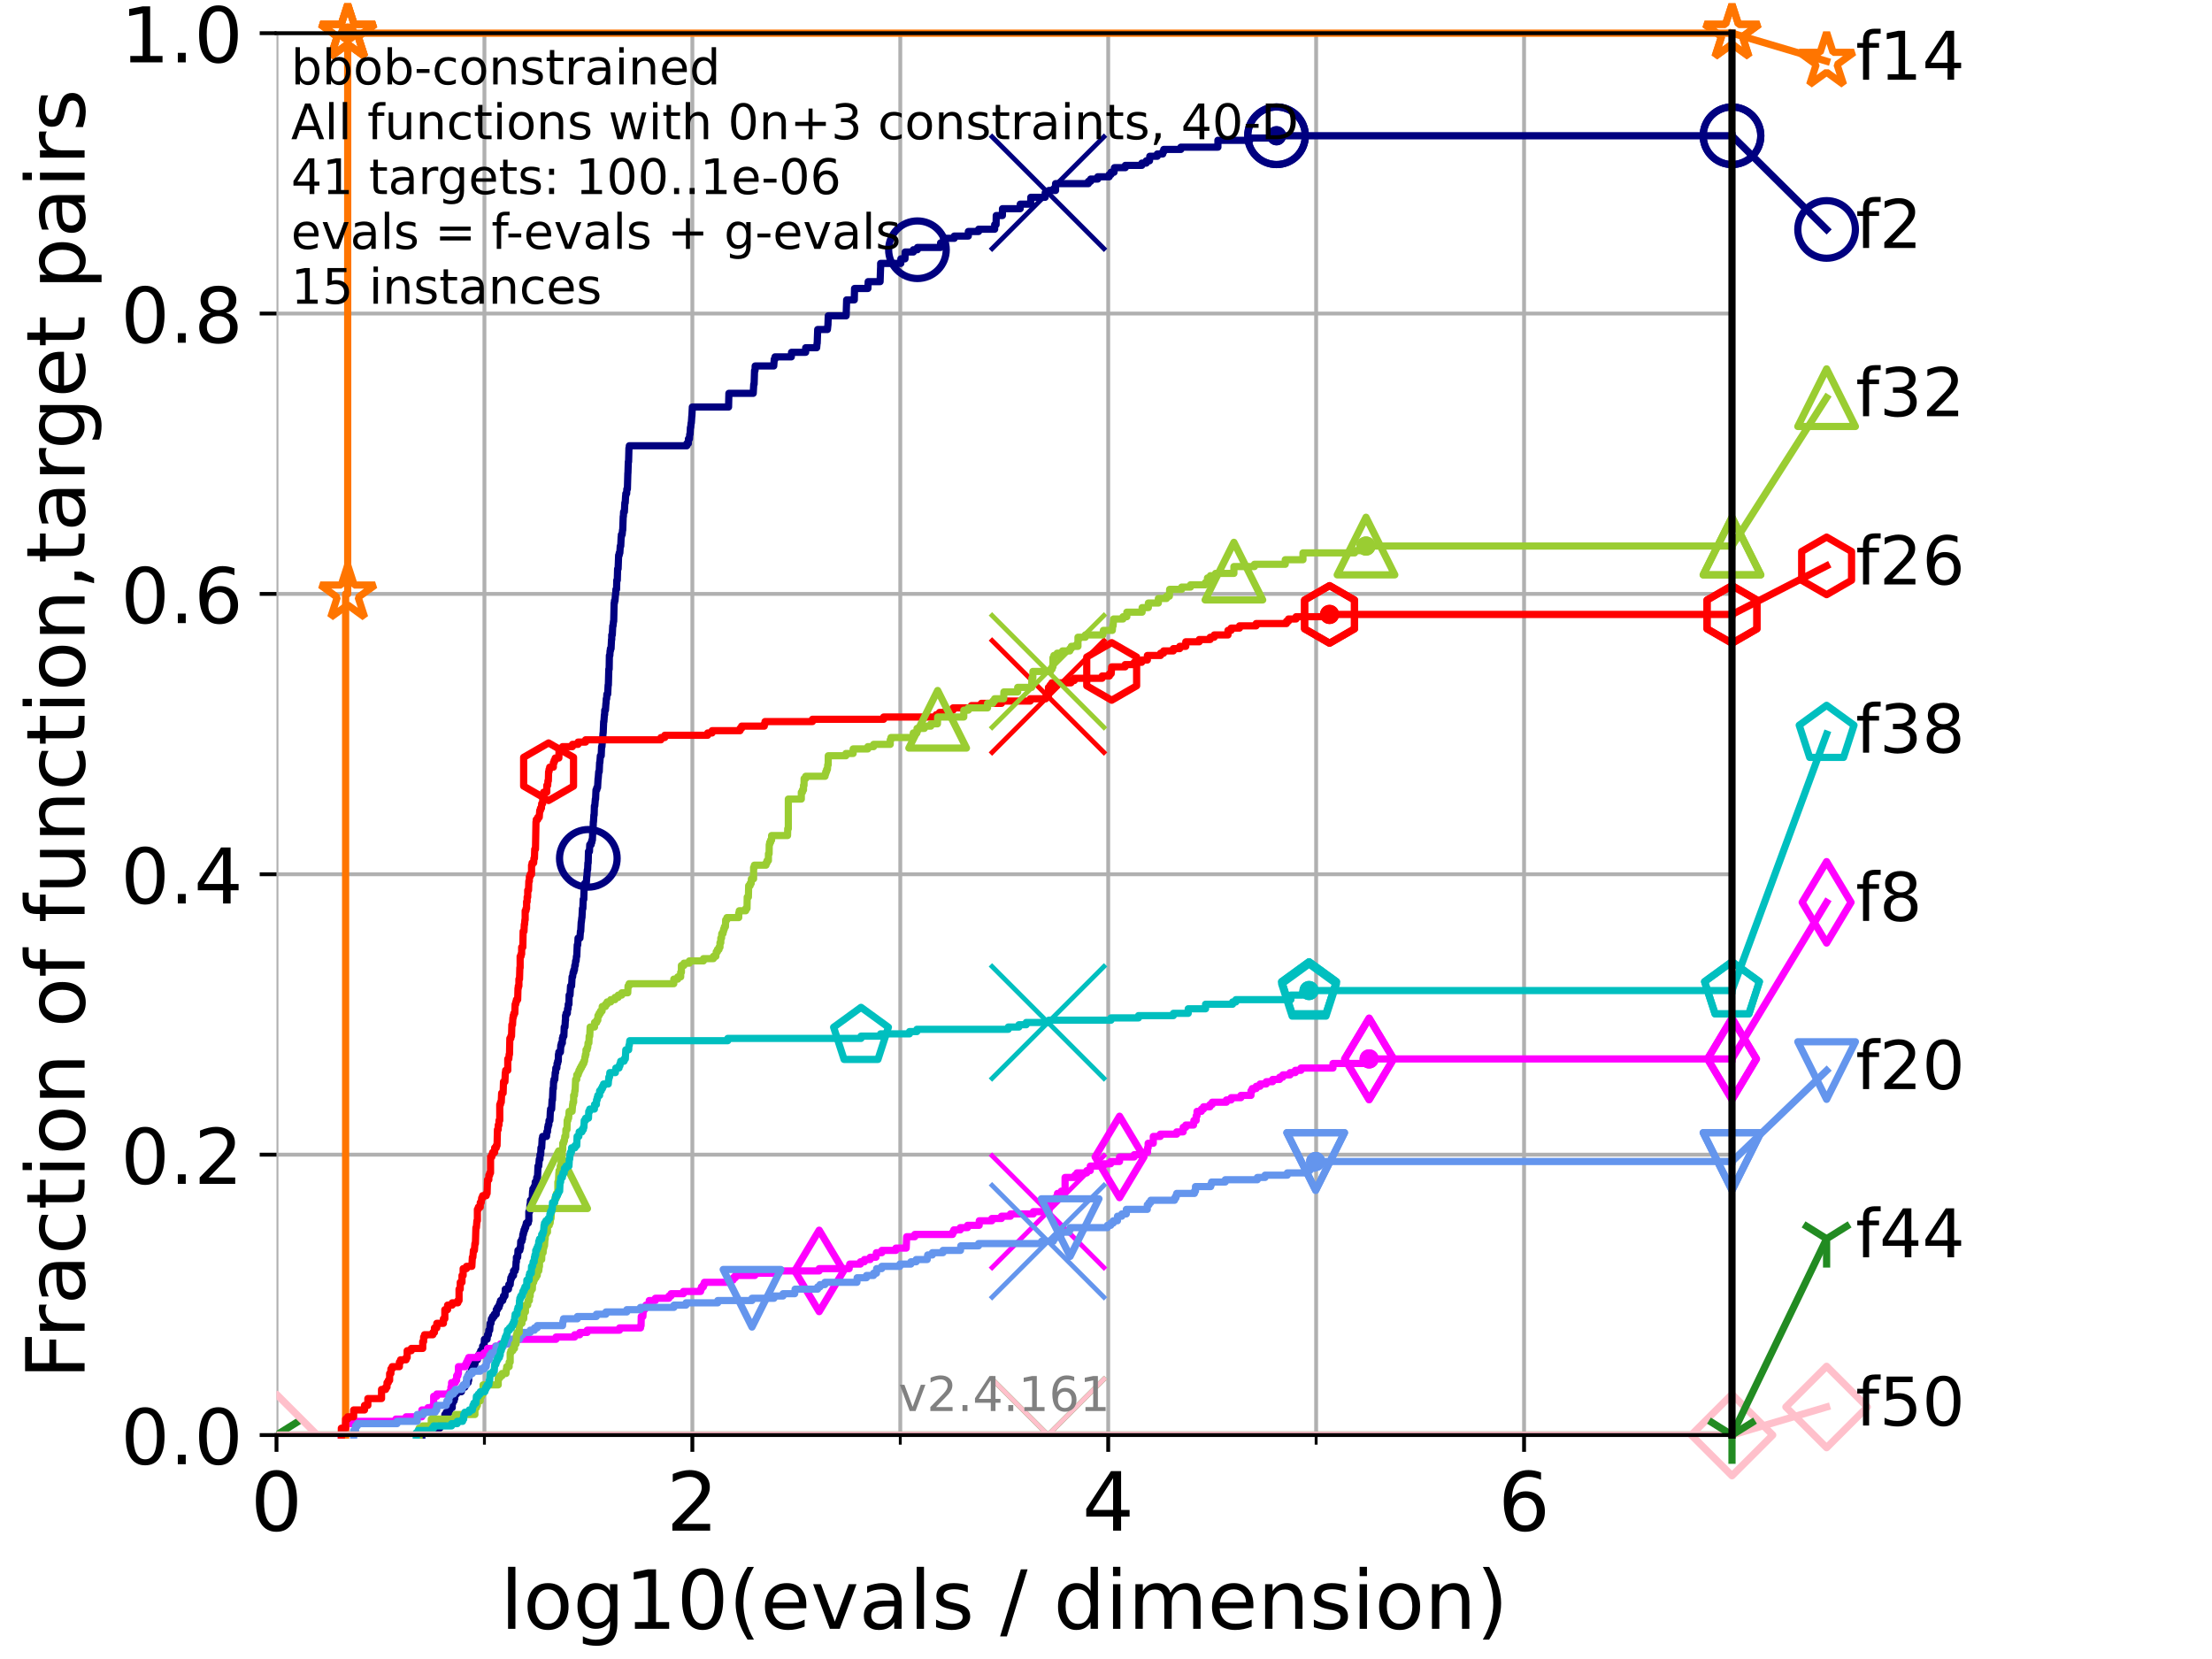 <?xml version="1.0" encoding="utf-8" standalone="no"?>
<!DOCTYPE svg PUBLIC "-//W3C//DTD SVG 1.1//EN"
  "http://www.w3.org/Graphics/SVG/1.1/DTD/svg11.dtd">
<!-- Created with matplotlib (https://matplotlib.org/) -->
<svg height="345.6pt" version="1.1" viewBox="0 0 460.8 345.6" width="460.8pt" xmlns="http://www.w3.org/2000/svg" xmlns:xlink="http://www.w3.org/1999/xlink">
 <defs>
  <style type="text/css">*{stroke-linecap:butt;stroke-linejoin:round;}</style>
 </defs>
 <g id="figure_1">
  <g id="patch_1">
   <path d="M 0 345.6 
L 460.8 345.6 
L 460.8 0 
L 0 0 
z
" style="fill:#ffffff;"/>
  </g>
  <g id="axes_1">
   <g id="patch_2">
    <path d="M 57.6 298.944 
L 360.806 298.944 
L 360.806 6.912 
L 57.6 6.912 
z
" style="fill:#ffffff;"/>
   </g>
   <g id="matplotlib.axis_1">
    <g id="xtick_1">
     <g id="line2d_1">
      <path clip-path="url(#pf8fefe453f)" d="M 57.6 298.944 
L 57.6 6.912 
" style="fill:none;stroke:#b0b0b0;stroke-linecap:square;stroke-width:0.8;"/>
     </g>
     <g id="line2d_2">
      <defs>
       <path d="M 0 0 
L 0 3.5 
" id="m3a7595fa06" style="stroke:#000000;stroke-width:0.8;"/>
      </defs>
      <g>
       <use style="stroke:#000000;stroke-width:0.8;" x="57.6" xlink:href="#m3a7595fa06" y="298.944"/>
      </g>
     </g>
     <g id="text_1">
      <!-- 0 -->
      <g transform="translate(52.192 318.861)scale(0.17 -0.17)">
       <defs>
        <path d="M 31.781 66.406 
Q 24.172 66.406 20.328 58.906 
Q 16.5 51.422 16.5 36.375 
Q 16.5 21.391 20.328 13.891 
Q 24.172 6.391 31.781 6.391 
Q 39.453 6.391 43.281 13.891 
Q 47.125 21.391 47.125 36.375 
Q 47.125 51.422 43.281 58.906 
Q 39.453 66.406 31.781 66.406 
z
M 31.781 74.219 
Q 44.047 74.219 50.516 64.516 
Q 56.984 54.828 56.984 36.375 
Q 56.984 17.969 50.516 8.266 
Q 44.047 -1.422 31.781 -1.422 
Q 19.531 -1.422 13.062 8.266 
Q 6.594 17.969 6.594 36.375 
Q 6.594 54.828 13.062 64.516 
Q 19.531 74.219 31.781 74.219 
z
" id="DejaVuSans-48"/>
       </defs>
       <use xlink:href="#DejaVuSans-48"/>
      </g>
     </g>
    </g>
    <g id="xtick_2">
     <g id="line2d_3">
      <path clip-path="url(#pf8fefe453f)" d="M 144.23 298.944 
L 144.23 6.912 
" style="fill:none;stroke:#b0b0b0;stroke-linecap:square;stroke-width:0.8;"/>
     </g>
     <g id="line2d_4">
      <g>
       <use style="stroke:#000000;stroke-width:0.8;" x="144.23" xlink:href="#m3a7595fa06" y="298.944"/>
      </g>
     </g>
     <g id="text_2">
      <!-- 2 -->
      <g transform="translate(138.822 318.861)scale(0.17 -0.17)">
       <defs>
        <path d="M 19.188 8.297 
L 53.609 8.297 
L 53.609 0 
L 7.328 0 
L 7.328 8.297 
Q 12.938 14.109 22.625 23.891 
Q 32.328 33.688 34.812 36.531 
Q 39.547 41.844 41.422 45.531 
Q 43.312 49.219 43.312 52.781 
Q 43.312 58.594 39.234 62.25 
Q 35.156 65.922 28.609 65.922 
Q 23.969 65.922 18.812 64.312 
Q 13.672 62.703 7.812 59.422 
L 7.812 69.391 
Q 13.766 71.781 18.938 73 
Q 24.125 74.219 28.422 74.219 
Q 39.75 74.219 46.484 68.547 
Q 53.219 62.891 53.219 53.422 
Q 53.219 48.922 51.531 44.891 
Q 49.859 40.875 45.406 35.406 
Q 44.188 33.984 37.641 27.219 
Q 31.109 20.453 19.188 8.297 
z
" id="DejaVuSans-50"/>
       </defs>
       <use xlink:href="#DejaVuSans-50"/>
      </g>
     </g>
    </g>
    <g id="xtick_3">
     <g id="line2d_5">
      <path clip-path="url(#pf8fefe453f)" d="M 230.861 298.944 
L 230.861 6.912 
" style="fill:none;stroke:#b0b0b0;stroke-linecap:square;stroke-width:0.8;"/>
     </g>
     <g id="line2d_6">
      <g>
       <use style="stroke:#000000;stroke-width:0.8;" x="230.861" xlink:href="#m3a7595fa06" y="298.944"/>
      </g>
     </g>
     <g id="text_3">
      <!-- 4 -->
      <g transform="translate(225.453 318.861)scale(0.17 -0.17)">
       <defs>
        <path d="M 37.797 64.312 
L 12.891 25.391 
L 37.797 25.391 
z
M 35.203 72.906 
L 47.609 72.906 
L 47.609 25.391 
L 58.016 25.391 
L 58.016 17.188 
L 47.609 17.188 
L 47.609 0 
L 37.797 0 
L 37.797 17.188 
L 4.891 17.188 
L 4.891 26.703 
z
" id="DejaVuSans-52"/>
       </defs>
       <use xlink:href="#DejaVuSans-52"/>
      </g>
     </g>
    </g>
    <g id="xtick_4">
     <g id="line2d_7">
      <path clip-path="url(#pf8fefe453f)" d="M 317.491 298.944 
L 317.491 6.912 
" style="fill:none;stroke:#b0b0b0;stroke-linecap:square;stroke-width:0.8;"/>
     </g>
     <g id="line2d_8">
      <g>
       <use style="stroke:#000000;stroke-width:0.8;" x="317.491" xlink:href="#m3a7595fa06" y="298.944"/>
      </g>
     </g>
     <g id="text_4">
      <!-- 6 -->
      <g transform="translate(312.083 318.861)scale(0.17 -0.17)">
       <defs>
        <path d="M 33.016 40.375 
Q 26.375 40.375 22.484 35.828 
Q 18.609 31.297 18.609 23.391 
Q 18.609 15.531 22.484 10.953 
Q 26.375 6.391 33.016 6.391 
Q 39.656 6.391 43.531 10.953 
Q 47.406 15.531 47.406 23.391 
Q 47.406 31.297 43.531 35.828 
Q 39.656 40.375 33.016 40.375 
z
M 52.594 71.297 
L 52.594 62.312 
Q 48.875 64.062 45.094 64.984 
Q 41.312 65.922 37.594 65.922 
Q 27.828 65.922 22.672 59.328 
Q 17.531 52.734 16.797 39.406 
Q 19.672 43.656 24.016 45.922 
Q 28.375 48.188 33.594 48.188 
Q 44.578 48.188 50.953 41.516 
Q 57.328 34.859 57.328 23.391 
Q 57.328 12.156 50.688 5.359 
Q 44.047 -1.422 33.016 -1.422 
Q 20.359 -1.422 13.672 8.266 
Q 6.984 17.969 6.984 36.375 
Q 6.984 53.656 15.188 63.938 
Q 23.391 74.219 37.203 74.219 
Q 40.922 74.219 44.703 73.484 
Q 48.484 72.75 52.594 71.297 
z
" id="DejaVuSans-54"/>
       </defs>
       <use xlink:href="#DejaVuSans-54"/>
      </g>
     </g>
    </g>
    <g id="xtick_5">
     <g id="line2d_9">
      <path clip-path="url(#pf8fefe453f)" d="M 100.915 298.944 
L 100.915 6.912 
" style="fill:none;stroke:#b0b0b0;stroke-linecap:square;stroke-width:0.8;"/>
     </g>
     <g id="line2d_10">
      <defs>
       <path d="M 0 0 
L 0 2 
" id="me699c59991" style="stroke:#000000;stroke-width:0.6;"/>
      </defs>
      <g>
       <use style="stroke:#000000;stroke-width:0.6;" x="100.915" xlink:href="#me699c59991" y="298.944"/>
      </g>
     </g>
    </g>
    <g id="xtick_6">
     <g id="line2d_11">
      <path clip-path="url(#pf8fefe453f)" d="M 187.546 298.944 
L 187.546 6.912 
" style="fill:none;stroke:#b0b0b0;stroke-linecap:square;stroke-width:0.8;"/>
     </g>
     <g id="line2d_12">
      <g>
       <use style="stroke:#000000;stroke-width:0.6;" x="187.546" xlink:href="#me699c59991" y="298.944"/>
      </g>
     </g>
    </g>
    <g id="xtick_7">
     <g id="line2d_13">
      <path clip-path="url(#pf8fefe453f)" d="M 274.176 298.944 
L 274.176 6.912 
" style="fill:none;stroke:#b0b0b0;stroke-linecap:square;stroke-width:0.8;"/>
     </g>
     <g id="line2d_14">
      <g>
       <use style="stroke:#000000;stroke-width:0.6;" x="274.176" xlink:href="#me699c59991" y="298.944"/>
      </g>
     </g>
    </g>
    <g id="xtick_8">
     <g id="line2d_15">
      <path clip-path="url(#pf8fefe453f)" d="M 360.806 298.944 
L 360.806 6.912 
" style="fill:none;stroke:#b0b0b0;stroke-linecap:square;stroke-width:0.8;"/>
     </g>
     <g id="line2d_16">
      <g>
       <use style="stroke:#000000;stroke-width:0.6;" x="360.806" xlink:href="#me699c59991" y="298.944"/>
      </g>
     </g>
    </g>
    <g id="text_5">
     <!-- log10(evals / dimension) -->
     <g transform="translate(104.239 339.314)scale(0.17 -0.17)">
      <defs>
       <path d="M 9.422 75.984 
L 18.406 75.984 
L 18.406 0 
L 9.422 0 
z
" id="DejaVuSans-108"/>
       <path d="M 30.609 48.391 
Q 23.391 48.391 19.188 42.75 
Q 14.984 37.109 14.984 27.297 
Q 14.984 17.484 19.156 11.844 
Q 23.344 6.203 30.609 6.203 
Q 37.797 6.203 41.984 11.859 
Q 46.188 17.531 46.188 27.297 
Q 46.188 37.016 41.984 42.703 
Q 37.797 48.391 30.609 48.391 
z
M 30.609 56 
Q 42.328 56 49.016 48.375 
Q 55.719 40.766 55.719 27.297 
Q 55.719 13.875 49.016 6.219 
Q 42.328 -1.422 30.609 -1.422 
Q 18.844 -1.422 12.172 6.219 
Q 5.516 13.875 5.516 27.297 
Q 5.516 40.766 12.172 48.375 
Q 18.844 56 30.609 56 
z
" id="DejaVuSans-111"/>
       <path d="M 45.406 27.984 
Q 45.406 37.75 41.375 43.109 
Q 37.359 48.484 30.078 48.484 
Q 22.859 48.484 18.828 43.109 
Q 14.797 37.75 14.797 27.984 
Q 14.797 18.266 18.828 12.891 
Q 22.859 7.516 30.078 7.516 
Q 37.359 7.516 41.375 12.891 
Q 45.406 18.266 45.406 27.984 
z
M 54.391 6.781 
Q 54.391 -7.172 48.188 -13.984 
Q 42 -20.797 29.203 -20.797 
Q 24.469 -20.797 20.266 -20.094 
Q 16.062 -19.391 12.109 -17.922 
L 12.109 -9.188 
Q 16.062 -11.328 19.922 -12.344 
Q 23.781 -13.375 27.781 -13.375 
Q 36.625 -13.375 41.016 -8.766 
Q 45.406 -4.156 45.406 5.172 
L 45.406 9.625 
Q 42.625 4.781 38.281 2.391 
Q 33.938 0 27.875 0 
Q 17.828 0 11.672 7.656 
Q 5.516 15.328 5.516 27.984 
Q 5.516 40.672 11.672 48.328 
Q 17.828 56 27.875 56 
Q 33.938 56 38.281 53.609 
Q 42.625 51.219 45.406 46.391 
L 45.406 54.688 
L 54.391 54.688 
z
" id="DejaVuSans-103"/>
       <path d="M 12.406 8.297 
L 28.516 8.297 
L 28.516 63.922 
L 10.984 60.406 
L 10.984 69.391 
L 28.422 72.906 
L 38.281 72.906 
L 38.281 8.297 
L 54.391 8.297 
L 54.391 0 
L 12.406 0 
z
" id="DejaVuSans-49"/>
       <path d="M 31 75.875 
Q 24.469 64.656 21.281 53.656 
Q 18.109 42.672 18.109 31.391 
Q 18.109 20.125 21.312 9.062 
Q 24.516 -2 31 -13.188 
L 23.188 -13.188 
Q 15.875 -1.703 12.234 9.375 
Q 8.594 20.453 8.594 31.391 
Q 8.594 42.281 12.203 53.312 
Q 15.828 64.359 23.188 75.875 
z
" id="DejaVuSans-40"/>
       <path d="M 56.203 29.594 
L 56.203 25.203 
L 14.891 25.203 
Q 15.484 15.922 20.484 11.062 
Q 25.484 6.203 34.422 6.203 
Q 39.594 6.203 44.453 7.469 
Q 49.312 8.734 54.109 11.281 
L 54.109 2.781 
Q 49.266 0.734 44.188 -0.344 
Q 39.109 -1.422 33.891 -1.422 
Q 20.797 -1.422 13.156 6.188 
Q 5.516 13.812 5.516 26.812 
Q 5.516 40.234 12.766 48.109 
Q 20.016 56 32.328 56 
Q 43.359 56 49.781 48.891 
Q 56.203 41.797 56.203 29.594 
z
M 47.219 32.234 
Q 47.125 39.594 43.094 43.984 
Q 39.062 48.391 32.422 48.391 
Q 24.906 48.391 20.391 44.141 
Q 15.875 39.891 15.188 32.172 
z
" id="DejaVuSans-101"/>
       <path d="M 2.984 54.688 
L 12.5 54.688 
L 29.594 8.797 
L 46.688 54.688 
L 56.203 54.688 
L 35.688 0 
L 23.484 0 
z
" id="DejaVuSans-118"/>
       <path d="M 34.281 27.484 
Q 23.391 27.484 19.188 25 
Q 14.984 22.516 14.984 16.5 
Q 14.984 11.719 18.141 8.906 
Q 21.297 6.109 26.703 6.109 
Q 34.188 6.109 38.703 11.406 
Q 43.219 16.703 43.219 25.484 
L 43.219 27.484 
z
M 52.203 31.203 
L 52.203 0 
L 43.219 0 
L 43.219 8.297 
Q 40.141 3.328 35.547 0.953 
Q 30.953 -1.422 24.312 -1.422 
Q 15.922 -1.422 10.953 3.297 
Q 6 8.016 6 15.922 
Q 6 25.141 12.172 29.828 
Q 18.359 34.516 30.609 34.516 
L 43.219 34.516 
L 43.219 35.406 
Q 43.219 41.609 39.141 45 
Q 35.062 48.391 27.688 48.391 
Q 23 48.391 18.547 47.266 
Q 14.109 46.141 10.016 43.891 
L 10.016 52.203 
Q 14.938 54.109 19.578 55.047 
Q 24.219 56 28.609 56 
Q 40.484 56 46.344 49.844 
Q 52.203 43.703 52.203 31.203 
z
" id="DejaVuSans-97"/>
       <path d="M 44.281 53.078 
L 44.281 44.578 
Q 40.484 46.531 36.375 47.5 
Q 32.281 48.484 27.875 48.484 
Q 21.188 48.484 17.844 46.438 
Q 14.5 44.391 14.5 40.281 
Q 14.5 37.156 16.891 35.375 
Q 19.281 33.594 26.516 31.984 
L 29.594 31.297 
Q 39.156 29.25 43.188 25.516 
Q 47.219 21.781 47.219 15.094 
Q 47.219 7.469 41.188 3.016 
Q 35.156 -1.422 24.609 -1.422 
Q 20.219 -1.422 15.453 -0.562 
Q 10.688 0.297 5.422 2 
L 5.422 11.281 
Q 10.406 8.688 15.234 7.391 
Q 20.062 6.109 24.812 6.109 
Q 31.156 6.109 34.562 8.281 
Q 37.984 10.453 37.984 14.406 
Q 37.984 18.062 35.516 20.016 
Q 33.062 21.969 24.703 23.781 
L 21.578 24.516 
Q 13.234 26.266 9.516 29.906 
Q 5.812 33.547 5.812 39.891 
Q 5.812 47.609 11.281 51.797 
Q 16.75 56 26.812 56 
Q 31.781 56 36.172 55.266 
Q 40.578 54.547 44.281 53.078 
z
" id="DejaVuSans-115"/>
       <path id="DejaVuSans-32"/>
       <path d="M 25.391 72.906 
L 33.688 72.906 
L 8.297 -9.281 
L 0 -9.281 
z
" id="DejaVuSans-47"/>
       <path d="M 45.406 46.391 
L 45.406 75.984 
L 54.391 75.984 
L 54.391 0 
L 45.406 0 
L 45.406 8.203 
Q 42.578 3.328 38.25 0.953 
Q 33.938 -1.422 27.875 -1.422 
Q 17.969 -1.422 11.734 6.484 
Q 5.516 14.406 5.516 27.297 
Q 5.516 40.188 11.734 48.094 
Q 17.969 56 27.875 56 
Q 33.938 56 38.25 53.625 
Q 42.578 51.266 45.406 46.391 
z
M 14.797 27.297 
Q 14.797 17.391 18.875 11.75 
Q 22.953 6.109 30.078 6.109 
Q 37.203 6.109 41.297 11.75 
Q 45.406 17.391 45.406 27.297 
Q 45.406 37.203 41.297 42.844 
Q 37.203 48.484 30.078 48.484 
Q 22.953 48.484 18.875 42.844 
Q 14.797 37.203 14.797 27.297 
z
" id="DejaVuSans-100"/>
       <path d="M 9.422 54.688 
L 18.406 54.688 
L 18.406 0 
L 9.422 0 
z
M 9.422 75.984 
L 18.406 75.984 
L 18.406 64.594 
L 9.422 64.594 
z
" id="DejaVuSans-105"/>
       <path d="M 52 44.188 
Q 55.375 50.25 60.062 53.125 
Q 64.75 56 71.094 56 
Q 79.641 56 84.281 50.016 
Q 88.922 44.047 88.922 33.016 
L 88.922 0 
L 79.891 0 
L 79.891 32.719 
Q 79.891 40.578 77.094 44.375 
Q 74.312 48.188 68.609 48.188 
Q 61.625 48.188 57.562 43.547 
Q 53.516 38.922 53.516 30.906 
L 53.516 0 
L 44.484 0 
L 44.484 32.719 
Q 44.484 40.625 41.703 44.406 
Q 38.922 48.188 33.109 48.188 
Q 26.219 48.188 22.156 43.531 
Q 18.109 38.875 18.109 30.906 
L 18.109 0 
L 9.078 0 
L 9.078 54.688 
L 18.109 54.688 
L 18.109 46.188 
Q 21.188 51.219 25.484 53.609 
Q 29.781 56 35.688 56 
Q 41.656 56 45.828 52.969 
Q 50 49.953 52 44.188 
z
" id="DejaVuSans-109"/>
       <path d="M 54.891 33.016 
L 54.891 0 
L 45.906 0 
L 45.906 32.719 
Q 45.906 40.484 42.875 44.328 
Q 39.844 48.188 33.797 48.188 
Q 26.516 48.188 22.312 43.547 
Q 18.109 38.922 18.109 30.906 
L 18.109 0 
L 9.078 0 
L 9.078 54.688 
L 18.109 54.688 
L 18.109 46.188 
Q 21.344 51.125 25.703 53.562 
Q 30.078 56 35.797 56 
Q 45.219 56 50.047 50.172 
Q 54.891 44.344 54.891 33.016 
z
" id="DejaVuSans-110"/>
       <path d="M 8.016 75.875 
L 15.828 75.875 
Q 23.141 64.359 26.781 53.312 
Q 30.422 42.281 30.422 31.391 
Q 30.422 20.453 26.781 9.375 
Q 23.141 -1.703 15.828 -13.188 
L 8.016 -13.188 
Q 14.5 -2 17.703 9.062 
Q 20.906 20.125 20.906 31.391 
Q 20.906 42.672 17.703 53.656 
Q 14.5 64.656 8.016 75.875 
z
" id="DejaVuSans-41"/>
      </defs>
      <use xlink:href="#DejaVuSans-108"/>
      <use x="27.783" xlink:href="#DejaVuSans-111"/>
      <use x="88.965" xlink:href="#DejaVuSans-103"/>
      <use x="152.441" xlink:href="#DejaVuSans-49"/>
      <use x="216.064" xlink:href="#DejaVuSans-48"/>
      <use x="279.688" xlink:href="#DejaVuSans-40"/>
      <use x="318.701" xlink:href="#DejaVuSans-101"/>
      <use x="380.225" xlink:href="#DejaVuSans-118"/>
      <use x="439.404" xlink:href="#DejaVuSans-97"/>
      <use x="500.684" xlink:href="#DejaVuSans-108"/>
      <use x="528.467" xlink:href="#DejaVuSans-115"/>
      <use x="580.566" xlink:href="#DejaVuSans-32"/>
      <use x="612.354" xlink:href="#DejaVuSans-47"/>
      <use x="646.045" xlink:href="#DejaVuSans-32"/>
      <use x="677.832" xlink:href="#DejaVuSans-100"/>
      <use x="741.309" xlink:href="#DejaVuSans-105"/>
      <use x="769.092" xlink:href="#DejaVuSans-109"/>
      <use x="866.504" xlink:href="#DejaVuSans-101"/>
      <use x="928.027" xlink:href="#DejaVuSans-110"/>
      <use x="991.406" xlink:href="#DejaVuSans-115"/>
      <use x="1043.506" xlink:href="#DejaVuSans-105"/>
      <use x="1071.289" xlink:href="#DejaVuSans-111"/>
      <use x="1132.471" xlink:href="#DejaVuSans-110"/>
      <use x="1195.85" xlink:href="#DejaVuSans-41"/>
     </g>
    </g>
   </g>
   <g id="matplotlib.axis_2">
    <g id="ytick_1">
     <g id="line2d_17">
      <path clip-path="url(#pf8fefe453f)" d="M 57.6 298.944 
L 360.806 298.944 
" style="fill:none;stroke:#b0b0b0;stroke-linecap:square;stroke-width:0.8;"/>
     </g>
     <g id="line2d_18">
      <defs>
       <path d="M 0 0 
L -3.5 0 
" id="mee4bb848cf" style="stroke:#000000;stroke-width:0.8;"/>
      </defs>
      <g>
       <use style="stroke:#000000;stroke-width:0.8;" x="57.6" xlink:href="#mee4bb848cf" y="298.944"/>
      </g>
     </g>
     <g id="text_6">
      <!-- 0.0 -->
      <g transform="translate(25.155 305.023)scale(0.16 -0.16)">
       <defs>
        <path d="M 10.688 12.406 
L 21 12.406 
L 21 0 
L 10.688 0 
z
" id="DejaVuSans-46"/>
       </defs>
       <use xlink:href="#DejaVuSans-48"/>
       <use x="63.623" xlink:href="#DejaVuSans-46"/>
       <use x="95.41" xlink:href="#DejaVuSans-48"/>
      </g>
     </g>
    </g>
    <g id="ytick_2">
     <g id="line2d_19">
      <path clip-path="url(#pf8fefe453f)" d="M 57.6 240.538 
L 360.806 240.538 
" style="fill:none;stroke:#b0b0b0;stroke-linecap:square;stroke-width:0.8;"/>
     </g>
     <g id="line2d_20">
      <g>
       <use style="stroke:#000000;stroke-width:0.8;" x="57.6" xlink:href="#mee4bb848cf" y="240.538"/>
      </g>
     </g>
     <g id="text_7">
      <!-- 0.2 -->
      <g transform="translate(25.155 246.616)scale(0.16 -0.16)">
       <use xlink:href="#DejaVuSans-48"/>
       <use x="63.623" xlink:href="#DejaVuSans-46"/>
       <use x="95.41" xlink:href="#DejaVuSans-50"/>
      </g>
     </g>
    </g>
    <g id="ytick_3">
     <g id="line2d_21">
      <path clip-path="url(#pf8fefe453f)" d="M 57.6 182.131 
L 360.806 182.131 
" style="fill:none;stroke:#b0b0b0;stroke-linecap:square;stroke-width:0.8;"/>
     </g>
     <g id="line2d_22">
      <g>
       <use style="stroke:#000000;stroke-width:0.8;" x="57.6" xlink:href="#mee4bb848cf" y="182.131"/>
      </g>
     </g>
     <g id="text_8">
      <!-- 0.4 -->
      <g transform="translate(25.155 188.21)scale(0.16 -0.16)">
       <use xlink:href="#DejaVuSans-48"/>
       <use x="63.623" xlink:href="#DejaVuSans-46"/>
       <use x="95.41" xlink:href="#DejaVuSans-52"/>
      </g>
     </g>
    </g>
    <g id="ytick_4">
     <g id="line2d_23">
      <path clip-path="url(#pf8fefe453f)" d="M 57.6 123.725 
L 360.806 123.725 
" style="fill:none;stroke:#b0b0b0;stroke-linecap:square;stroke-width:0.8;"/>
     </g>
     <g id="line2d_24">
      <g>
       <use style="stroke:#000000;stroke-width:0.8;" x="57.6" xlink:href="#mee4bb848cf" y="123.725"/>
      </g>
     </g>
     <g id="text_9">
      <!-- 0.6 -->
      <g transform="translate(25.155 129.804)scale(0.16 -0.16)">
       <use xlink:href="#DejaVuSans-48"/>
       <use x="63.623" xlink:href="#DejaVuSans-46"/>
       <use x="95.41" xlink:href="#DejaVuSans-54"/>
      </g>
     </g>
    </g>
    <g id="ytick_5">
     <g id="line2d_25">
      <path clip-path="url(#pf8fefe453f)" d="M 57.6 65.318 
L 360.806 65.318 
" style="fill:none;stroke:#b0b0b0;stroke-linecap:square;stroke-width:0.8;"/>
     </g>
     <g id="line2d_26">
      <g>
       <use style="stroke:#000000;stroke-width:0.8;" x="57.6" xlink:href="#mee4bb848cf" y="65.318"/>
      </g>
     </g>
     <g id="text_10">
      <!-- 0.8 -->
      <g transform="translate(25.155 71.397)scale(0.16 -0.16)">
       <defs>
        <path d="M 31.781 34.625 
Q 24.75 34.625 20.719 30.859 
Q 16.703 27.094 16.703 20.516 
Q 16.703 13.922 20.719 10.156 
Q 24.75 6.391 31.781 6.391 
Q 38.812 6.391 42.859 10.172 
Q 46.922 13.969 46.922 20.516 
Q 46.922 27.094 42.891 30.859 
Q 38.875 34.625 31.781 34.625 
z
M 21.922 38.812 
Q 15.578 40.375 12.031 44.719 
Q 8.5 49.078 8.5 55.328 
Q 8.5 64.062 14.719 69.141 
Q 20.953 74.219 31.781 74.219 
Q 42.672 74.219 48.875 69.141 
Q 55.078 64.062 55.078 55.328 
Q 55.078 49.078 51.531 44.719 
Q 48 40.375 41.703 38.812 
Q 48.828 37.156 52.797 32.312 
Q 56.781 27.484 56.781 20.516 
Q 56.781 9.906 50.312 4.234 
Q 43.844 -1.422 31.781 -1.422 
Q 19.734 -1.422 13.25 4.234 
Q 6.781 9.906 6.781 20.516 
Q 6.781 27.484 10.781 32.312 
Q 14.797 37.156 21.922 38.812 
z
M 18.312 54.391 
Q 18.312 48.734 21.844 45.562 
Q 25.391 42.391 31.781 42.391 
Q 38.141 42.391 41.719 45.562 
Q 45.312 48.734 45.312 54.391 
Q 45.312 60.062 41.719 63.234 
Q 38.141 66.406 31.781 66.406 
Q 25.391 66.406 21.844 63.234 
Q 18.312 60.062 18.312 54.391 
z
" id="DejaVuSans-56"/>
       </defs>
       <use xlink:href="#DejaVuSans-48"/>
       <use x="63.623" xlink:href="#DejaVuSans-46"/>
       <use x="95.41" xlink:href="#DejaVuSans-56"/>
      </g>
     </g>
    </g>
    <g id="ytick_6">
     <g id="line2d_27">
      <path clip-path="url(#pf8fefe453f)" d="M 57.6 6.912 
L 360.806 6.912 
" style="fill:none;stroke:#b0b0b0;stroke-linecap:square;stroke-width:0.8;"/>
     </g>
     <g id="line2d_28">
      <g>
       <use style="stroke:#000000;stroke-width:0.8;" x="57.6" xlink:href="#mee4bb848cf" y="6.912"/>
      </g>
     </g>
     <g id="text_11">
      <!-- 1.0 -->
      <g transform="translate(25.155 12.991)scale(0.16 -0.16)">
       <use xlink:href="#DejaVuSans-49"/>
       <use x="63.623" xlink:href="#DejaVuSans-46"/>
       <use x="95.41" xlink:href="#DejaVuSans-48"/>
      </g>
     </g>
    </g>
    <g id="text_12">
     <!-- Fraction of function,target pairs -->
     <g transform="translate(17.62 287.313)rotate(-90)scale(0.17 -0.17)">
      <defs>
       <path d="M 9.812 72.906 
L 51.703 72.906 
L 51.703 64.594 
L 19.672 64.594 
L 19.672 43.109 
L 48.578 43.109 
L 48.578 34.812 
L 19.672 34.812 
L 19.672 0 
L 9.812 0 
z
" id="DejaVuSans-70"/>
       <path d="M 41.109 46.297 
Q 39.594 47.172 37.812 47.578 
Q 36.031 48 33.891 48 
Q 26.266 48 22.188 43.047 
Q 18.109 38.094 18.109 28.812 
L 18.109 0 
L 9.078 0 
L 9.078 54.688 
L 18.109 54.688 
L 18.109 46.188 
Q 20.953 51.172 25.484 53.578 
Q 30.031 56 36.531 56 
Q 37.453 56 38.578 55.875 
Q 39.703 55.766 41.062 55.516 
z
" id="DejaVuSans-114"/>
       <path d="M 48.781 52.594 
L 48.781 44.188 
Q 44.969 46.297 41.141 47.344 
Q 37.312 48.391 33.406 48.391 
Q 24.656 48.391 19.812 42.844 
Q 14.984 37.312 14.984 27.297 
Q 14.984 17.281 19.812 11.734 
Q 24.656 6.203 33.406 6.203 
Q 37.312 6.203 41.141 7.25 
Q 44.969 8.297 48.781 10.406 
L 48.781 2.094 
Q 45.016 0.344 40.984 -0.531 
Q 36.969 -1.422 32.422 -1.422 
Q 20.062 -1.422 12.781 6.344 
Q 5.516 14.109 5.516 27.297 
Q 5.516 40.672 12.859 48.328 
Q 20.219 56 33.016 56 
Q 37.156 56 41.109 55.141 
Q 45.062 54.297 48.781 52.594 
z
" id="DejaVuSans-99"/>
       <path d="M 18.312 70.219 
L 18.312 54.688 
L 36.812 54.688 
L 36.812 47.703 
L 18.312 47.703 
L 18.312 18.016 
Q 18.312 11.328 20.141 9.422 
Q 21.969 7.516 27.594 7.516 
L 36.812 7.516 
L 36.812 0 
L 27.594 0 
Q 17.188 0 13.234 3.875 
Q 9.281 7.766 9.281 18.016 
L 9.281 47.703 
L 2.688 47.703 
L 2.688 54.688 
L 9.281 54.688 
L 9.281 70.219 
z
" id="DejaVuSans-116"/>
       <path d="M 37.109 75.984 
L 37.109 68.5 
L 28.516 68.5 
Q 23.688 68.5 21.797 66.547 
Q 19.922 64.594 19.922 59.516 
L 19.922 54.688 
L 34.719 54.688 
L 34.719 47.703 
L 19.922 47.703 
L 19.922 0 
L 10.891 0 
L 10.891 47.703 
L 2.297 47.703 
L 2.297 54.688 
L 10.891 54.688 
L 10.891 58.5 
Q 10.891 67.625 15.141 71.797 
Q 19.391 75.984 28.609 75.984 
z
" id="DejaVuSans-102"/>
       <path d="M 8.5 21.578 
L 8.5 54.688 
L 17.484 54.688 
L 17.484 21.922 
Q 17.484 14.156 20.5 10.266 
Q 23.531 6.391 29.594 6.391 
Q 36.859 6.391 41.078 11.031 
Q 45.312 15.672 45.312 23.688 
L 45.312 54.688 
L 54.297 54.688 
L 54.297 0 
L 45.312 0 
L 45.312 8.406 
Q 42.047 3.422 37.719 1 
Q 33.406 -1.422 27.688 -1.422 
Q 18.266 -1.422 13.375 4.438 
Q 8.5 10.297 8.5 21.578 
z
M 31.109 56 
z
" id="DejaVuSans-117"/>
       <path d="M 11.719 12.406 
L 22.016 12.406 
L 22.016 4 
L 14.016 -11.625 
L 7.719 -11.625 
L 11.719 4 
z
" id="DejaVuSans-44"/>
       <path d="M 18.109 8.203 
L 18.109 -20.797 
L 9.078 -20.797 
L 9.078 54.688 
L 18.109 54.688 
L 18.109 46.391 
Q 20.953 51.266 25.266 53.625 
Q 29.594 56 35.594 56 
Q 45.562 56 51.781 48.094 
Q 58.016 40.188 58.016 27.297 
Q 58.016 14.406 51.781 6.484 
Q 45.562 -1.422 35.594 -1.422 
Q 29.594 -1.422 25.266 0.953 
Q 20.953 3.328 18.109 8.203 
z
M 48.688 27.297 
Q 48.688 37.203 44.609 42.844 
Q 40.531 48.484 33.406 48.484 
Q 26.266 48.484 22.188 42.844 
Q 18.109 37.203 18.109 27.297 
Q 18.109 17.391 22.188 11.75 
Q 26.266 6.109 33.406 6.109 
Q 40.531 6.109 44.609 11.75 
Q 48.688 17.391 48.688 27.297 
z
" id="DejaVuSans-112"/>
      </defs>
      <use xlink:href="#DejaVuSans-70"/>
      <use x="50.27" xlink:href="#DejaVuSans-114"/>
      <use x="91.383" xlink:href="#DejaVuSans-97"/>
      <use x="152.662" xlink:href="#DejaVuSans-99"/>
      <use x="207.643" xlink:href="#DejaVuSans-116"/>
      <use x="246.852" xlink:href="#DejaVuSans-105"/>
      <use x="274.635" xlink:href="#DejaVuSans-111"/>
      <use x="335.816" xlink:href="#DejaVuSans-110"/>
      <use x="399.195" xlink:href="#DejaVuSans-32"/>
      <use x="430.982" xlink:href="#DejaVuSans-111"/>
      <use x="492.164" xlink:href="#DejaVuSans-102"/>
      <use x="527.369" xlink:href="#DejaVuSans-32"/>
      <use x="559.156" xlink:href="#DejaVuSans-102"/>
      <use x="594.361" xlink:href="#DejaVuSans-117"/>
      <use x="657.74" xlink:href="#DejaVuSans-110"/>
      <use x="721.119" xlink:href="#DejaVuSans-99"/>
      <use x="776.1" xlink:href="#DejaVuSans-116"/>
      <use x="815.309" xlink:href="#DejaVuSans-105"/>
      <use x="843.092" xlink:href="#DejaVuSans-111"/>
      <use x="904.273" xlink:href="#DejaVuSans-110"/>
      <use x="967.652" xlink:href="#DejaVuSans-44"/>
      <use x="999.439" xlink:href="#DejaVuSans-116"/>
      <use x="1038.648" xlink:href="#DejaVuSans-97"/>
      <use x="1099.928" xlink:href="#DejaVuSans-114"/>
      <use x="1139.291" xlink:href="#DejaVuSans-103"/>
      <use x="1202.768" xlink:href="#DejaVuSans-101"/>
      <use x="1264.291" xlink:href="#DejaVuSans-116"/>
      <use x="1303.5" xlink:href="#DejaVuSans-32"/>
      <use x="1335.287" xlink:href="#DejaVuSans-112"/>
      <use x="1398.764" xlink:href="#DejaVuSans-97"/>
      <use x="1460.043" xlink:href="#DejaVuSans-105"/>
      <use x="1487.826" xlink:href="#DejaVuSans-114"/>
      <use x="1528.939" xlink:href="#DejaVuSans-115"/>
     </g>
    </g>
   </g>
   <g id="line2d_29">
    <defs>
     <path d="M 0 1.5 
C 0.398 1.5 0.779 1.342 1.061 1.061 
C 1.342 0.779 1.5 0.398 1.5 0 
C 1.5 -0.398 1.342 -0.779 1.061 -1.061 
C 0.779 -1.342 0.398 -1.5 0 -1.5 
C -0.398 -1.5 -0.779 -1.342 -1.061 -1.061 
C -1.342 -0.779 -1.5 -0.398 -1.5 0 
C -1.5 0.398 -1.342 0.779 -1.061 1.061 
C -0.779 1.342 -0.398 1.5 0 1.5 
z
" id="m371364a62a" style="stroke:#000080;"/>
    </defs>
    <g>
     <use style="fill:#000080;stroke:#000080;" x="265.927" xlink:href="#m371364a62a" y="28.28"/>
     <use style="fill:#000080;stroke:#000080;" x="265.927" xlink:href="#m371364a62a" y="28.28"/>
    </g>
   </g>
   <g id="line2d_30">
    <path d="M 87.876 298.944 
L 87.876 298.469 
L 89.324 298.469 
L 89.324 297.994 
L 89.669 297.994 
L 89.669 297.519 
L 91.617 297.519 
L 91.617 297.045 
L 91.923 297.045 
L 91.923 296.57 
L 92.074 296.57 
L 92.074 296.095 
L 92.224 296.095 
L 92.224 295.62 
L 92.666 295.62 
L 92.666 294.67 
L 92.956 294.67 
L 92.956 294.196 
L 93.66 294.196 
L 93.66 293.246 
L 94.206 293.246 
L 94.206 292.296 
L 94.339 292.296 
L 94.339 291.821 
L 94.604 291.821 
L 94.604 291.346 
L 94.736 291.346 
L 94.736 290.397 
L 95.123 290.397 
L 95.123 289.922 
L 96.12 289.922 
L 96.12 289.447 
L 96.241 289.447 
L 96.241 288.972 
L 96.835 288.972 
L 96.835 288.497 
L 97.067 288.497 
L 97.067 288.022 
L 97.523 288.022 
L 97.523 287.548 
L 97.635 287.548 
L 97.635 286.598 
L 97.747 286.598 
L 97.747 286.123 
L 98.187 286.123 
L 98.295 284.699 
L 98.723 284.699 
L 98.723 284.224 
L 98.933 284.224 
L 99.037 283.274 
L 99.449 283.274 
L 99.449 282.799 
L 99.651 282.799 
L 99.651 282.324 
L 99.95 282.324 
L 99.95 281.849 
L 100.147 281.849 
L 100.147 281.375 
L 100.535 281.375 
L 100.535 280.425 
L 100.821 280.425 
L 100.915 279 
L 101.471 279 
L 101.562 278.051 
L 101.743 278.051 
L 101.833 277.101 
L 102.011 277.101 
L 102.1 275.676 
L 102.276 275.676 
L 102.363 274.727 
L 102.622 274.727 
L 102.622 274.252 
L 102.963 274.252 
L 102.963 273.777 
L 103.38 273.777 
L 103.38 272.827 
L 103.626 272.827 
L 103.626 272.352 
L 103.949 272.352 
L 103.949 271.878 
L 104.108 271.878 
L 104.108 271.403 
L 104.266 271.403 
L 104.266 270.928 
L 104.733 270.928 
L 104.733 270.453 
L 104.886 270.453 
L 104.886 269.978 
L 105.188 269.978 
L 105.263 268.554 
L 105.923 268.554 
L 105.995 267.604 
L 106.28 267.604 
L 106.35 266.654 
L 106.421 266.654 
L 106.421 266.179 
L 106.63 266.179 
L 106.63 265.705 
L 106.974 265.705 
L 106.974 264.755 
L 107.312 264.755 
L 107.312 264.28 
L 107.445 264.28 
L 107.512 262.855 
L 107.578 262.855 
L 107.578 261.906 
L 107.84 261.906 
L 107.905 260.481 
L 108.29 260.481 
L 108.29 260.006 
L 108.417 260.006 
L 108.48 258.582 
L 108.73 258.582 
L 108.73 258.107 
L 108.854 258.107 
L 108.915 257.157 
L 109.038 257.157 
L 109.038 256.682 
L 109.159 256.682 
L 109.159 256.208 
L 109.341 256.208 
L 109.341 255.733 
L 109.52 255.733 
L 109.52 255.258 
L 109.639 255.258 
L 109.639 254.783 
L 110.048 254.783 
L 110.048 254.308 
L 110.164 254.308 
L 110.164 252.409 
L 110.336 252.409 
L 110.392 250.984 
L 110.449 250.984 
L 110.506 250.035 
L 110.842 250.035 
L 110.952 248.135 
L 111.007 248.135 
L 111.007 247.66 
L 111.281 247.66 
L 111.281 247.185 
L 111.496 247.185 
L 111.496 246.236 
L 111.762 246.236 
L 111.815 245.286 
L 111.972 245.286 
L 112.077 242.912 
L 112.232 242.912 
L 112.335 241.487 
L 112.488 241.487 
L 112.488 240.538 
L 112.64 240.538 
L 112.69 239.113 
L 112.84 239.113 
L 112.94 237.214 
L 113.039 237.214 
L 113.039 236.739 
L 113.86 236.739 
L 113.907 235.789 
L 114.048 235.789 
L 114.095 234.839 
L 114.188 234.839 
L 114.188 234.365 
L 114.327 234.365 
L 114.373 233.415 
L 114.556 233.415 
L 114.647 231.515 
L 114.692 231.515 
L 114.692 231.041 
L 114.917 231.041 
L 115.006 229.141 
L 115.095 229.141 
L 115.183 226.767 
L 115.271 226.767 
L 115.315 225.342 
L 115.402 225.342 
L 115.402 224.868 
L 115.576 224.868 
L 115.662 223.443 
L 115.747 223.443 
L 115.79 222.493 
L 116.002 222.493 
L 116.044 221.544 
L 116.17 221.544 
L 116.17 221.069 
L 116.295 221.069 
L 116.337 219.644 
L 116.419 219.644 
L 116.419 219.169 
L 116.746 219.169 
L 116.827 217.745 
L 116.948 217.745 
L 116.948 217.27 
L 117.147 217.27 
L 117.147 216.32 
L 117.266 216.32 
L 117.266 215.845 
L 117.462 215.845 
L 117.54 213.946 
L 117.695 213.946 
L 117.772 212.522 
L 117.81 212.522 
L 117.81 211.572 
L 117.925 211.572 
L 117.925 211.097 
L 118.19 211.097 
L 118.227 210.147 
L 118.339 210.147 
L 118.376 209.198 
L 118.525 209.198 
L 118.561 207.298 
L 118.745 207.298 
L 118.854 205.399 
L 119.07 205.399 
L 119.177 203.499 
L 119.284 203.499 
L 119.39 202.55 
L 119.53 202.55 
L 119.53 202.075 
L 119.669 202.075 
L 119.739 201.125 
L 119.842 201.125 
L 119.911 200.175 
L 120.013 200.175 
L 120.081 199.226 
L 120.149 199.226 
L 120.25 196.852 
L 120.351 196.852 
L 120.418 195.427 
L 120.814 195.427 
L 120.912 194.002 
L 120.976 194.002 
L 121.073 192.103 
L 121.106 192.103 
L 121.202 191.153 
L 121.234 191.153 
L 121.329 189.254 
L 121.424 189.254 
L 121.488 187.355 
L 121.613 187.355 
L 121.676 184.98 
L 121.769 184.98 
L 121.8 184.031 
L 122.138 184.031 
L 122.229 182.606 
L 122.259 182.606 
L 122.35 181.182 
L 122.41 181.182 
L 122.47 179.757 
L 122.529 179.757 
L 122.589 177.383 
L 122.796 177.383 
L 122.855 175.958 
L 123.145 175.958 
L 123.145 175.483 
L 123.289 175.483 
L 123.289 175.008 
L 123.403 175.008 
L 123.46 173.584 
L 123.517 173.584 
L 123.601 171.21 
L 123.63 171.21 
L 123.714 169.785 
L 123.77 169.785 
L 123.825 167.886 
L 123.909 167.886 
L 124.019 166.461 
L 124.074 166.461 
L 124.156 164.562 
L 124.32 164.562 
L 124.32 164.087 
L 124.482 164.087 
L 124.589 162.188 
L 124.616 162.188 
L 124.722 160.763 
L 124.828 160.763 
L 124.907 158.864 
L 124.959 158.864 
L 125.064 157.439 
L 125.245 157.439 
L 125.322 155.54 
L 125.399 155.54 
L 125.502 154.115 
L 125.527 154.115 
L 125.628 152.691 
L 125.654 152.691 
L 125.754 150.316 
L 125.805 150.316 
L 125.904 148.892 
L 125.954 148.892 
L 125.979 147.942 
L 126.127 147.942 
L 126.226 146.518 
L 126.25 146.518 
L 126.299 145.568 
L 126.372 145.568 
L 126.421 144.618 
L 126.589 144.618 
L 126.685 142.719 
L 126.733 142.719 
L 126.828 139.395 
L 126.899 139.395 
L 126.946 136.546 
L 127.041 136.546 
L 127.087 135.596 
L 127.157 135.596 
L 127.157 135.121 
L 127.297 135.121 
L 127.389 133.222 
L 127.435 133.222 
L 127.435 132.272 
L 127.55 132.272 
L 127.641 130.373 
L 127.709 130.373 
L 127.799 129.423 
L 127.844 129.423 
L 127.934 125.624 
L 128.001 125.624 
L 128.001 125.149 
L 128.112 125.149 
L 128.222 123.725 
L 128.266 123.725 
L 128.31 122.775 
L 128.441 122.775 
L 128.485 120.876 
L 128.593 120.876 
L 128.658 118.501 
L 128.765 118.501 
L 128.872 115.652 
L 128.999 115.652 
L 128.999 115.178 
L 129.125 115.178 
L 129.209 113.753 
L 129.313 113.753 
L 129.396 111.854 
L 129.438 111.854 
L 129.438 111.379 
L 129.602 111.379 
L 129.684 110.429 
L 129.725 110.429 
L 129.826 107.58 
L 129.866 107.58 
L 129.907 106.63 
L 130.067 106.63 
L 130.167 104.731 
L 130.246 104.731 
L 130.325 103.306 
L 130.364 103.306 
L 130.364 102.831 
L 130.541 102.831 
L 130.579 101.882 
L 130.696 101.882 
L 130.792 98.558 
L 130.811 98.558 
L 130.888 96.184 
L 130.945 96.184 
L 131.021 93.334 
L 131.097 93.334 
L 131.097 92.86 
L 143.081 92.86 
L 143.081 92.385 
L 143.399 92.385 
L 143.409 91.435 
L 143.623 91.435 
L 143.682 90.485 
L 143.749 90.485 
L 143.826 89.061 
L 143.884 89.061 
L 143.97 88.111 
L 144.018 88.111 
L 144.112 86.687 
L 144.131 86.687 
L 144.226 84.787 
L 151.773 84.787 
L 151.842 81.938 
L 156.909 81.938 
L 157.019 80.039 
L 157.095 80.039 
L 157.185 77.19 
L 157.288 77.19 
L 157.317 76.24 
L 161.183 76.24 
L 161.29 74.815 
L 161.456 74.815 
L 161.456 74.341 
L 164.845 74.341 
L 164.892 73.391 
L 167.83 73.391 
L 167.838 72.441 
L 170.122 72.441 
L 170.212 71.491 
L 170.238 71.491 
L 170.342 68.642 
L 172.365 68.642 
L 172.468 67.693 
L 172.476 67.693 
L 172.541 65.793 
L 176.263 65.793 
L 176.374 62.469 
L 177.964 62.469 
L 178.019 60.095 
L 180.798 60.095 
L 180.857 58.671 
L 183.34 58.671 
L 183.438 55.821 
L 183.451 55.821 
L 183.452 54.872 
L 187.655 54.872 
L 187.669 53.922 
L 188.525 53.922 
L 188.562 52.497 
L 190.274 52.497 
L 190.274 52.023 
L 191.12 52.023 
L 191.12 51.548 
L 195.938 51.548 
L 195.94 50.598 
L 196.562 50.598 
L 196.566 49.648 
L 198.796 49.648 
L 198.796 49.174 
L 201.718 49.174 
L 201.724 48.224 
L 203.864 48.224 
L 203.864 47.749 
L 207.206 47.749 
L 207.207 46.799 
L 207.501 46.799 
L 207.535 44.9 
L 208.819 44.9 
L 208.835 43.475 
L 212.523 43.475 
L 212.534 42.526 
L 214.717 42.526 
L 214.734 41.101 
L 217.726 41.101 
L 217.73 40.151 
L 218.498 40.151 
L 218.498 39.677 
L 219.894 39.677 
L 219.895 38.252 
L 226.728 38.252 
L 226.728 37.777 
L 227.207 37.777 
L 227.207 37.302 
L 228.682 37.302 
L 228.682 36.827 
L 231.065 36.827 
L 231.065 36.353 
L 231.447 36.353 
L 231.447 35.878 
L 232.077 35.878 
L 232.162 34.928 
L 234.425 34.928 
L 234.425 34.453 
L 237.864 34.453 
L 237.864 33.978 
L 238.789 33.978 
L 238.789 33.504 
L 239.467 33.504 
L 239.522 32.554 
L 241.084 32.554 
L 241.084 32.079 
L 242.224 32.079 
L 242.224 31.604 
L 242.436 31.604 
L 242.436 31.129 
L 245.993 31.129 
L 245.993 30.654 
L 253.713 30.654 
L 253.713 29.23 
L 260.377 29.23 
L 260.377 28.755 
L 265.927 28.755 
L 265.927 28.28 
L 360.806 28.28 
L 360.806 28.28 
" style="fill:none;stroke:#000080;stroke-linecap:square;stroke-width:1.5;"/>
   </g>
   <g id="line2d_31">
    <defs>
     <path d="M 0 6 
C 1.591 6 3.117 5.368 4.243 4.243 
C 5.368 3.117 6 1.591 6 0 
C 6 -1.591 5.368 -3.117 4.243 -4.243 
C 3.117 -5.368 1.591 -6 0 -6 
C -1.591 -6 -3.117 -5.368 -4.243 -4.243 
C -5.368 -3.117 -6 -1.591 -6 0 
C -6 1.591 -5.368 3.117 -4.243 4.243 
C -3.117 5.368 -1.591 6 0 6 
z
" id="m3cdf2d2760" style="stroke:#000080;stroke-width:1.5;"/>
    </defs>
    <g>
     <use style="fill-opacity:0;stroke:#000080;stroke-width:1.5;" x="122.559" xlink:href="#m3cdf2d2760" y="178.807"/>
     <use style="fill-opacity:0;stroke:#000080;stroke-width:1.5;" x="191.12" xlink:href="#m3cdf2d2760" y="52.023"/>
     <use style="fill-opacity:0;stroke:#000080;stroke-width:1.5;" x="265.927" xlink:href="#m3cdf2d2760" y="28.28"/>
     <use style="fill-opacity:0;stroke:#000080;stroke-width:1.5;" x="265.927" xlink:href="#m3cdf2d2760" y="28.28"/>
     <use style="fill-opacity:0;stroke:#000080;stroke-width:1.5;" x="360.806" xlink:href="#m3cdf2d2760" y="28.28"/>
    </g>
   </g>
   <g id="line2d_32">
    <path style="fill:none;stroke:#000080;stroke-linecap:square;stroke-width:1.5;"/>
    <g/>
   </g>
   <g id="line2d_33">
    <path clip-path="url(#pf8fefe453f)" d="M 218.318 40.151 
" style="fill:none;stroke:#000080;stroke-linecap:square;stroke-width:1.5;"/>
    <defs>
     <path d="M -12 12 
L 12 -12 
M -12 -12 
L 12 12 
" id="m8e42ee2de7" style="stroke:#000080;"/>
    </defs>
    <g clip-path="url(#pf8fefe453f)">
     <use style="fill:#000080;stroke:#000080;" x="218.318" xlink:href="#m8e42ee2de7" y="40.151"/>
    </g>
   </g>
   <g id="line2d_34">
    <defs>
     <path d="M 0 1.5 
C 0.398 1.5 0.779 1.342 1.061 1.061 
C 1.342 0.779 1.5 0.398 1.5 0 
C 1.5 -0.398 1.342 -0.779 1.061 -1.061 
C 0.779 -1.342 0.398 -1.5 0 -1.5 
C -0.398 -1.5 -0.779 -1.342 -1.061 -1.061 
C -1.342 -0.779 -1.5 -0.398 -1.5 0 
C -1.5 0.398 -1.342 0.779 -1.061 1.061 
C -0.779 1.342 -0.398 1.5 0 1.5 
z
" id="m008a237ef2" style="stroke:#ff00ff;"/>
    </defs>
    <g>
     <use style="fill:#ff00ff;stroke:#ff00ff;" x="285.217" xlink:href="#m008a237ef2" y="220.594"/>
     <use style="fill:#ff00ff;stroke:#ff00ff;" x="285.217" xlink:href="#m008a237ef2" y="220.594"/>
    </g>
   </g>
   <g id="line2d_35">
    <path d="M 71.104 298.944 
L 71.104 298.469 
L 72 298.469 
L 72 296.57 
L 74.069 296.57 
L 74.069 296.095 
L 82.464 296.095 
L 82.464 295.62 
L 84.596 295.62 
L 84.596 295.145 
L 87.876 295.145 
L 87.876 293.721 
L 89.149 293.721 
L 89.149 293.246 
L 90.175 293.246 
L 90.175 292.771 
L 90.341 292.771 
L 90.341 290.872 
L 90.99 290.872 
L 90.99 290.397 
L 93.66 290.397 
L 93.66 289.922 
L 93.935 289.922 
L 93.935 288.972 
L 94.071 288.972 
L 94.071 288.022 
L 94.866 288.022 
L 94.866 287.548 
L 95.123 287.548 
L 95.123 286.598 
L 95.378 286.598 
L 95.378 286.123 
L 95.503 286.123 
L 95.503 284.699 
L 96.951 284.699 
L 96.951 284.224 
L 97.182 284.224 
L 97.182 283.749 
L 97.41 283.749 
L 97.41 283.274 
L 97.635 283.274 
L 97.635 282.799 
L 99.651 282.799 
L 99.651 282.324 
L 100.821 282.324 
L 100.821 281.849 
L 101.471 281.849 
L 101.562 280.9 
L 103.214 280.9 
L 103.214 280.425 
L 104.266 280.425 
L 104.266 279.95 
L 106.35 279.95 
L 106.35 279.475 
L 106.768 279.475 
L 106.768 279 
L 115.833 279 
L 115.833 278.526 
L 119.704 278.526 
L 119.704 278.051 
L 120.781 278.051 
L 120.781 277.576 
L 122.32 277.576 
L 122.32 277.101 
L 129.062 277.101 
L 129.062 276.626 
L 133.432 276.626 
L 133.432 276.151 
L 133.549 276.151 
L 133.582 274.252 
L 133.926 274.252 
L 134.008 272.827 
L 134.297 272.827 
L 134.297 272.352 
L 134.566 272.352 
L 134.566 271.878 
L 135.245 271.878 
L 135.245 270.928 
L 136.52 270.928 
L 136.52 270.453 
L 139.344 270.453 
L 139.344 269.978 
L 139.79 269.978 
L 139.79 269.503 
L 142.368 269.503 
L 142.368 269.029 
L 145.951 269.029 
L 145.951 268.554 
L 146.13 268.554 
L 146.13 268.079 
L 146.525 268.079 
L 146.525 267.604 
L 146.732 267.604 
L 146.732 267.129 
L 151.899 267.129 
L 151.899 266.654 
L 152.734 266.654 
L 152.734 266.179 
L 153.189 266.179 
L 153.189 265.705 
L 157.237 265.705 
L 157.237 265.23 
L 162.283 265.23 
L 162.283 264.755 
L 170.651 264.755 
L 170.651 264.28 
L 176.895 264.28 
L 176.895 263.805 
L 177.012 263.805 
L 177.012 263.33 
L 179.24 263.33 
L 179.24 262.855 
L 180.074 262.855 
L 180.074 262.381 
L 181.281 262.381 
L 181.281 261.906 
L 182.482 261.906 
L 182.565 260.956 
L 183.696 260.956 
L 183.696 260.481 
L 186.629 260.481 
L 186.629 260.006 
L 188.778 260.006 
L 188.88 257.632 
L 190.564 257.632 
L 190.564 257.157 
L 198.438 257.157 
L 198.438 256.682 
L 198.697 256.682 
L 198.697 256.208 
L 200.048 256.208 
L 200.048 255.733 
L 201.565 255.733 
L 201.565 255.258 
L 203.978 255.258 
L 204.001 254.308 
L 206.623 254.308 
L 206.623 253.833 
L 208.619 253.833 
L 208.619 253.359 
L 210.492 253.359 
L 210.492 252.884 
L 215.265 252.884 
L 215.265 252.409 
L 218.525 252.409 
L 218.536 250.509 
L 219.251 250.509 
L 219.251 250.035 
L 219.754 250.035 
L 219.754 249.56 
L 220.291 249.56 
L 220.291 248.61 
L 221.09 248.61 
L 221.09 248.135 
L 221.873 248.135 
L 221.877 245.286 
L 223.93 245.286 
L 223.93 244.811 
L 224.358 244.811 
L 224.358 244.336 
L 226.404 244.336 
L 226.404 243.862 
L 227.126 243.862 
L 227.126 242.912 
L 229.892 242.912 
L 229.892 242.437 
L 231.37 242.437 
L 231.37 241.962 
L 233.221 241.962 
L 233.221 241.012 
L 236.272 241.012 
L 236.272 240.538 
L 238.021 240.538 
L 238.021 240.063 
L 239.054 240.063 
L 239.055 239.113 
L 239.18 239.113 
L 239.18 238.163 
L 240.246 238.163 
L 240.247 236.739 
L 241.707 236.739 
L 241.707 236.264 
L 245.129 236.264 
L 245.129 235.789 
L 246.474 235.789 
L 246.474 234.839 
L 247.014 234.839 
L 247.014 234.365 
L 248.636 234.365 
L 248.712 233.415 
L 249.182 233.415 
L 249.182 232.465 
L 249.362 232.465 
L 249.362 231.515 
L 250.274 231.515 
L 250.274 231.041 
L 250.716 231.041 
L 250.716 230.566 
L 252.059 230.566 
L 252.059 230.091 
L 252.515 230.091 
L 252.515 229.616 
L 255.475 229.616 
L 255.475 229.141 
L 256.464 229.141 
L 256.464 228.666 
L 258.503 228.666 
L 258.503 228.192 
L 260.603 228.192 
L 260.603 227.242 
L 260.86 227.242 
L 260.86 226.767 
L 261.691 226.767 
L 261.691 226.292 
L 262.492 226.292 
L 262.492 225.817 
L 263.779 225.817 
L 263.779 225.342 
L 265.112 225.342 
L 265.112 224.868 
L 266.571 224.868 
L 266.571 224.393 
L 267.233 224.393 
L 267.233 223.918 
L 268.749 223.918 
L 268.749 223.443 
L 269.838 223.443 
L 269.838 222.968 
L 271.016 222.968 
L 271.016 222.493 
L 277.68 222.493 
L 277.68 221.544 
L 284.357 221.544 
L 284.357 221.069 
L 285.217 221.069 
L 285.217 220.594 
L 360.806 220.594 
L 360.806 220.594 
" style="fill:none;stroke:#ff00ff;stroke-linecap:square;stroke-width:1.5;"/>
   </g>
   <g id="line2d_36">
    <defs>
     <path d="M -0 8.485 
L 5.091 0 
L 0 -8.485 
L -5.091 -0 
z
" id="m6807405e26" style="stroke:#ff00ff;stroke-linejoin:miter;stroke-width:1.5;"/>
    </defs>
    <g>
     <use style="fill-opacity:0;stroke:#ff00ff;stroke-linejoin:miter;stroke-width:1.5;" x="170.651" xlink:href="#m6807405e26" y="264.755"/>
     <use style="fill-opacity:0;stroke:#ff00ff;stroke-linejoin:miter;stroke-width:1.5;" x="233.221" xlink:href="#m6807405e26" y="241.012"/>
     <use style="fill-opacity:0;stroke:#ff00ff;stroke-linejoin:miter;stroke-width:1.5;" x="285.217" xlink:href="#m6807405e26" y="220.594"/>
     <use style="fill-opacity:0;stroke:#ff00ff;stroke-linejoin:miter;stroke-width:1.5;" x="285.217" xlink:href="#m6807405e26" y="220.594"/>
     <use style="fill-opacity:0;stroke:#ff00ff;stroke-linejoin:miter;stroke-width:1.5;" x="360.806" xlink:href="#m6807405e26" y="220.594"/>
    </g>
   </g>
   <g id="line2d_37">
    <path style="fill:none;stroke:#ff00ff;stroke-linecap:square;stroke-width:1.5;"/>
    <g/>
   </g>
   <g id="line2d_38">
    <path clip-path="url(#pf8fefe453f)" d="M 218.318 252.409 
" style="fill:none;stroke:#ff00ff;stroke-linecap:square;stroke-width:1.5;"/>
    <defs>
     <path d="M -12 12 
L 12 -12 
M -12 -12 
L 12 12 
" id="mc2809b21f2" style="stroke:#ff00ff;"/>
    </defs>
    <g clip-path="url(#pf8fefe453f)">
     <use style="fill:#ff00ff;stroke:#ff00ff;" x="218.318" xlink:href="#mc2809b21f2" y="252.409"/>
    </g>
   </g>
   <g id="line2d_39">
    <defs>
     <path d="M 0 1.5 
C 0.398 1.5 0.779 1.342 1.061 1.061 
C 1.342 0.779 1.5 0.398 1.5 0 
C 1.5 -0.398 1.342 -0.779 1.061 -1.061 
C 0.779 -1.342 0.398 -1.5 0 -1.5 
C -0.398 -1.5 -0.779 -1.342 -1.061 -1.061 
C -1.342 -0.779 -1.5 -0.398 -1.5 0 
C -1.5 0.398 -1.342 0.779 -1.061 1.061 
C -0.779 1.342 -0.398 1.5 0 1.5 
z
" id="m7d8222189a" style="stroke:#ff7500;"/>
    </defs>
    <g>
     <use style="fill:#ff7500;stroke:#ff7500;" x="72.432" xlink:href="#m7d8222189a" y="6.912"/>
     <use style="fill:#ff7500;stroke:#ff7500;" x="72.432" xlink:href="#m7d8222189a" y="6.912"/>
    </g>
   </g>
   <g id="line2d_40">
    <path d="M 72 298.944 
L 72 123.725 
L 72.432 123.725 
L 72.432 6.912 
L 360.806 6.912 
" style="fill:none;stroke:#ff7500;stroke-linecap:square;stroke-width:1.5;"/>
   </g>
   <g id="line2d_41">
    <defs>
     <path d="M 0 -6 
L -1.347 -1.854 
L -5.706 -1.854 
L -2.18 0.708 
L -3.527 4.854 
L -0 2.292 
L 3.527 4.854 
L 2.18 0.708 
L 5.706 -1.854 
L 1.347 -1.854 
z
" id="m03bbdbdbe6" style="stroke:#ff7500;stroke-linejoin:bevel;stroke-width:1.5;"/>
    </defs>
    <g>
     <use style="fill-opacity:0;stroke:#ff7500;stroke-linejoin:bevel;stroke-width:1.5;" x="72.432" xlink:href="#m03bbdbdbe6" y="123.725"/>
     <use style="fill-opacity:0;stroke:#ff7500;stroke-linejoin:bevel;stroke-width:1.5;" x="72.432" xlink:href="#m03bbdbdbe6" y="6.912"/>
     <use style="fill-opacity:0;stroke:#ff7500;stroke-linejoin:bevel;stroke-width:1.5;" x="72.432" xlink:href="#m03bbdbdbe6" y="6.912"/>
     <use style="fill-opacity:0;stroke:#ff7500;stroke-linejoin:bevel;stroke-width:1.5;" x="72.432" xlink:href="#m03bbdbdbe6" y="6.912"/>
     <use style="fill-opacity:0;stroke:#ff7500;stroke-linejoin:bevel;stroke-width:1.5;" x="360.806" xlink:href="#m03bbdbdbe6" y="6.912"/>
    </g>
   </g>
   <g id="line2d_42">
    <path style="fill:none;stroke:#ff7500;stroke-linecap:square;stroke-width:1.5;"/>
    <g/>
   </g>
   <g id="line2d_43">
    <defs>
     <path d="M 0 1.5 
C 0.398 1.5 0.779 1.342 1.061 1.061 
C 1.342 0.779 1.5 0.398 1.5 0 
C 1.5 -0.398 1.342 -0.779 1.061 -1.061 
C 0.779 -1.342 0.398 -1.5 0 -1.5 
C -0.398 -1.5 -0.779 -1.342 -1.061 -1.061 
C -1.342 -0.779 -1.5 -0.398 -1.5 0 
C -1.5 0.398 -1.342 0.779 -1.061 1.061 
C -0.779 1.342 -0.398 1.5 0 1.5 
z
" id="mdcacd8d1d5" style="stroke:#6495ed;"/>
    </defs>
    <g>
     <use style="fill:#6495ed;stroke:#6495ed;" x="274.081" xlink:href="#mdcacd8d1d5" y="241.962"/>
     <use style="fill:#6495ed;stroke:#6495ed;" x="274.081" xlink:href="#mdcacd8d1d5" y="241.962"/>
    </g>
   </g>
   <g id="line2d_44">
    <path d="M 73.673 298.944 
L 73.673 297.994 
L 74.069 297.994 
L 74.069 297.045 
L 74.457 297.045 
L 74.457 296.57 
L 82.713 296.57 
L 82.713 296.095 
L 86.911 296.095 
L 86.911 294.67 
L 88.249 294.67 
L 88.249 294.196 
L 90.668 294.196 
L 90.668 293.721 
L 90.99 293.721 
L 90.99 292.771 
L 92.956 292.771 
L 92.956 292.296 
L 93.099 292.296 
L 93.099 291.821 
L 93.521 291.821 
L 93.521 290.872 
L 93.798 290.872 
L 93.798 290.397 
L 94.472 290.397 
L 94.472 289.922 
L 94.866 289.922 
L 94.866 289.447 
L 96.241 289.447 
L 96.241 288.972 
L 96.481 288.972 
L 96.481 288.497 
L 97.182 288.497 
L 97.182 287.073 
L 97.41 287.073 
L 97.41 286.598 
L 97.858 286.598 
L 97.858 286.123 
L 98.403 286.123 
L 98.403 285.648 
L 100.049 285.648 
L 100.049 285.173 
L 100.915 285.173 
L 100.915 284.699 
L 101.288 284.699 
L 101.38 283.749 
L 101.471 283.749 
L 101.471 283.274 
L 101.922 283.274 
L 102.011 282.324 
L 102.363 282.324 
L 102.363 281.849 
L 103.214 281.849 
L 103.297 280.9 
L 103.38 280.9 
L 103.38 280.425 
L 104.886 280.425 
L 104.886 279.95 
L 106.138 279.95 
L 106.138 279 
L 108.226 279 
L 108.226 278.526 
L 108.417 278.526 
L 108.417 278.051 
L 108.915 278.051 
L 108.915 277.576 
L 110.449 277.576 
L 110.449 277.101 
L 111.335 277.101 
L 111.335 276.626 
L 111.92 276.626 
L 111.92 276.151 
L 117.187 276.151 
L 117.266 275.202 
L 117.384 275.202 
L 117.384 274.727 
L 120.284 274.727 
L 120.284 274.252 
L 124.238 274.252 
L 124.238 273.777 
L 126.226 273.777 
L 126.226 273.302 
L 130.579 273.302 
L 130.579 272.827 
L 133.415 272.827 
L 133.415 272.352 
L 140.399 272.352 
L 140.399 271.878 
L 142.911 271.878 
L 142.911 271.403 
L 149.521 271.403 
L 149.521 270.928 
L 156.653 270.928 
L 156.653 270.453 
L 161.244 270.453 
L 161.244 269.978 
L 163.121 269.978 
L 163.121 269.503 
L 165.546 269.503 
L 165.63 268.554 
L 170.328 268.554 
L 170.328 268.079 
L 170.826 268.079 
L 170.826 267.604 
L 171.848 267.604 
L 171.848 267.129 
L 178.518 267.129 
L 178.558 266.179 
L 180.5 266.179 
L 180.5 265.705 
L 181.977 265.705 
L 181.977 265.23 
L 182.59 265.23 
L 182.614 264.28 
L 183.677 264.28 
L 183.677 263.805 
L 187.463 263.805 
L 187.463 263.33 
L 189.754 263.33 
L 189.754 262.855 
L 190.856 262.855 
L 190.856 262.381 
L 193.159 262.381 
L 193.251 261.431 
L 194.228 261.431 
L 194.228 260.956 
L 196.438 260.956 
L 196.438 260.481 
L 200.092 260.481 
L 200.148 259.532 
L 203.853 259.532 
L 203.853 259.057 
L 216.975 259.057 
L 216.975 258.582 
L 219.423 258.582 
L 219.423 258.107 
L 219.731 258.107 
L 219.731 257.632 
L 220.459 257.632 
L 220.459 257.157 
L 221.087 257.157 
L 221.087 256.682 
L 222.722 256.682 
L 222.722 256.208 
L 222.931 256.208 
L 222.931 255.733 
L 230.698 255.733 
L 230.698 255.258 
L 231.388 255.258 
L 231.388 254.783 
L 231.92 254.783 
L 231.92 254.308 
L 232.793 254.308 
L 232.793 253.359 
L 233.688 253.359 
L 233.688 252.884 
L 234.635 252.884 
L 234.635 251.934 
L 239.001 251.934 
L 239.005 250.984 
L 239.36 250.984 
L 239.36 250.509 
L 239.726 250.509 
L 239.726 250.035 
L 244.68 250.035 
L 244.68 249.56 
L 244.956 249.56 
L 244.956 249.085 
L 245.128 249.085 
L 245.128 248.61 
L 248.821 248.61 
L 248.821 248.135 
L 249.042 248.135 
L 249.043 247.185 
L 252.213 247.185 
L 252.213 246.711 
L 252.399 246.711 
L 252.399 246.236 
L 255.245 246.236 
L 255.245 245.761 
L 261.929 245.761 
L 261.929 245.286 
L 263.53 245.286 
L 263.53 244.811 
L 268.175 244.811 
L 268.175 244.336 
L 271.79 244.336 
L 271.79 243.862 
L 272.855 243.862 
L 272.855 243.387 
L 273.827 243.387 
L 273.827 242.437 
L 274.081 242.437 
L 274.081 241.962 
L 360.806 241.962 
L 360.806 241.962 
" style="fill:none;stroke:#6495ed;stroke-linecap:square;stroke-width:1.5;"/>
   </g>
   <g id="line2d_45">
    <defs>
     <path d="M -0 6 
L 6 -6 
L -6 -6 
z
" id="md6f70de6d3" style="stroke:#6495ed;stroke-linejoin:miter;stroke-width:1.5;"/>
    </defs>
    <g>
     <use style="fill-opacity:0;stroke:#6495ed;stroke-linejoin:miter;stroke-width:1.5;" x="156.653" xlink:href="#md6f70de6d3" y="270.453"/>
     <use style="fill-opacity:0;stroke:#6495ed;stroke-linejoin:miter;stroke-width:1.5;" x="222.931" xlink:href="#md6f70de6d3" y="255.733"/>
     <use style="fill-opacity:0;stroke:#6495ed;stroke-linejoin:miter;stroke-width:1.5;" x="274.081" xlink:href="#md6f70de6d3" y="241.962"/>
     <use style="fill-opacity:0;stroke:#6495ed;stroke-linejoin:miter;stroke-width:1.5;" x="274.081" xlink:href="#md6f70de6d3" y="241.962"/>
     <use style="fill-opacity:0;stroke:#6495ed;stroke-linejoin:miter;stroke-width:1.5;" x="360.806" xlink:href="#md6f70de6d3" y="241.962"/>
    </g>
   </g>
   <g id="line2d_46">
    <path style="fill:none;stroke:#6495ed;stroke-linecap:square;stroke-width:1.5;"/>
    <g/>
   </g>
   <g id="line2d_47">
    <path clip-path="url(#pf8fefe453f)" d="M 218.318 258.582 
" style="fill:none;stroke:#6495ed;stroke-linecap:square;stroke-width:1.5;"/>
    <defs>
     <path d="M -12 12 
L 12 -12 
M -12 -12 
L 12 12 
" id="meeae4b41a6" style="stroke:#6495ed;"/>
    </defs>
    <g clip-path="url(#pf8fefe453f)">
     <use style="fill:#6495ed;stroke:#6495ed;" x="218.318" xlink:href="#meeae4b41a6" y="258.582"/>
    </g>
   </g>
   <g id="line2d_48">
    <defs>
     <path d="M 0 1.5 
C 0.398 1.5 0.779 1.342 1.061 1.061 
C 1.342 0.779 1.5 0.398 1.5 0 
C 1.5 -0.398 1.342 -0.779 1.061 -1.061 
C 0.779 -1.342 0.398 -1.5 0 -1.5 
C -0.398 -1.5 -0.779 -1.342 -1.061 -1.061 
C -1.342 -0.779 -1.5 -0.398 -1.5 0 
C -1.5 0.398 -1.342 0.779 -1.061 1.061 
C -0.779 1.342 -0.398 1.5 0 1.5 
z
" id="m6828935c4e" style="stroke:#ff0000;"/>
    </defs>
    <g>
     <use style="fill:#ff0000;stroke:#ff0000;" x="276.97" xlink:href="#m6828935c4e" y="127.998"/>
     <use style="fill:#ff0000;stroke:#ff0000;" x="276.97" xlink:href="#m6828935c4e" y="127.998"/>
    </g>
   </g>
   <g id="line2d_49">
    <path d="M 71.104 298.944 
L 71.104 297.519 
L 72 297.519 
L 72 295.62 
L 72.432 295.62 
L 72.432 295.145 
L 73.673 295.145 
L 73.673 293.721 
L 75.933 293.721 
L 75.933 292.771 
L 76.63 292.771 
L 76.63 291.346 
L 79.481 291.346 
L 79.481 289.447 
L 80.342 289.447 
L 80.342 288.972 
L 80.621 288.972 
L 80.621 288.022 
L 80.896 288.022 
L 80.896 287.548 
L 81.166 287.548 
L 81.166 286.123 
L 81.433 286.123 
L 81.433 285.173 
L 81.696 285.173 
L 81.696 284.699 
L 83.202 284.699 
L 83.202 283.749 
L 83.442 283.749 
L 83.442 283.274 
L 84.596 283.274 
L 84.596 282.799 
L 84.819 282.799 
L 84.819 281.375 
L 85.684 281.375 
L 85.684 280.9 
L 88.063 280.9 
L 88.063 279.475 
L 88.249 279.475 
L 88.249 278.526 
L 88.432 278.526 
L 88.432 278.051 
L 90.175 278.051 
L 90.175 277.576 
L 90.505 277.576 
L 90.505 276.626 
L 90.99 276.626 
L 90.99 275.676 
L 92.372 275.676 
L 92.372 274.727 
L 92.666 274.727 
L 92.666 272.827 
L 93.241 272.827 
L 93.241 271.878 
L 94.206 271.878 
L 94.206 271.403 
L 95.378 271.403 
L 95.378 270.928 
L 95.628 270.928 
L 95.628 268.554 
L 95.876 268.554 
L 95.876 267.129 
L 96.241 267.129 
L 96.241 265.705 
L 96.481 265.705 
L 96.481 264.28 
L 97.182 264.28 
L 97.182 263.805 
L 98.295 263.805 
L 98.403 261.906 
L 98.51 261.906 
L 98.617 260.481 
L 98.828 260.481 
L 98.933 259.057 
L 99.037 259.057 
L 99.141 255.733 
L 99.244 255.733 
L 99.347 254.308 
L 99.449 254.308 
L 99.449 251.934 
L 99.651 251.934 
L 99.651 251.459 
L 100.049 251.459 
L 100.049 250.509 
L 100.245 250.509 
L 100.342 249.56 
L 100.535 249.56 
L 100.535 249.085 
L 101.288 249.085 
L 101.288 248.61 
L 101.471 248.61 
L 101.562 245.761 
L 101.833 245.761 
L 101.833 244.811 
L 102.011 244.811 
L 102.011 244.336 
L 102.188 244.336 
L 102.188 241.012 
L 102.45 241.012 
L 102.45 240.538 
L 102.622 240.538 
L 102.622 240.063 
L 103.047 240.063 
L 103.047 239.113 
L 103.38 239.113 
L 103.38 238.638 
L 103.544 238.638 
L 103.626 235.314 
L 103.788 235.314 
L 103.788 234.365 
L 103.949 234.365 
L 103.949 233.415 
L 104.108 233.415 
L 104.108 230.091 
L 104.266 230.091 
L 104.266 229.616 
L 104.423 229.616 
L 104.501 227.717 
L 104.809 227.717 
L 104.886 225.342 
L 105.188 225.342 
L 105.263 223.443 
L 105.337 223.443 
L 105.337 222.968 
L 105.778 222.968 
L 105.778 220.594 
L 105.995 220.594 
L 106.066 219.644 
L 106.138 219.644 
L 106.209 216.32 
L 106.421 216.32 
L 106.421 215.845 
L 106.561 215.845 
L 106.63 213.471 
L 106.768 213.471 
L 106.837 212.047 
L 106.906 212.047 
L 106.906 211.572 
L 107.042 211.572 
L 107.042 211.097 
L 107.245 211.097 
L 107.312 209.198 
L 107.445 209.198 
L 107.445 208.723 
L 107.578 208.723 
L 107.578 208.248 
L 107.84 208.248 
L 107.905 205.874 
L 107.97 205.874 
L 107.97 205.399 
L 108.098 205.399 
L 108.098 203.974 
L 108.226 203.974 
L 108.29 201.6 
L 108.354 201.6 
L 108.354 199.226 
L 108.543 199.226 
L 108.543 198.751 
L 108.668 198.751 
L 108.668 197.326 
L 108.915 197.326 
L 108.977 194.002 
L 109.159 194.002 
L 109.22 192.578 
L 109.28 192.578 
L 109.341 191.628 
L 109.401 191.628 
L 109.401 189.729 
L 109.58 189.729 
L 109.58 189.254 
L 109.698 189.254 
L 109.698 187.829 
L 109.815 187.829 
L 109.815 186.88 
L 109.932 186.88 
L 109.932 185.455 
L 110.106 185.455 
L 110.164 183.556 
L 110.278 183.556 
L 110.278 182.606 
L 110.449 182.606 
L 110.449 182.131 
L 110.73 182.131 
L 110.73 180.232 
L 110.842 180.232 
L 110.842 179.757 
L 111.172 179.757 
L 111.226 178.807 
L 111.335 178.807 
L 111.389 176.908 
L 111.55 176.908 
L 111.656 171.21 
L 111.709 171.21 
L 111.709 170.735 
L 112.025 170.735 
L 112.025 170.26 
L 112.335 170.26 
L 112.437 168.835 
L 112.589 168.835 
L 112.589 168.361 
L 112.79 168.361 
L 112.84 167.411 
L 113.039 167.411 
L 113.088 165.986 
L 113.235 165.986 
L 113.235 165.037 
L 113.907 165.037 
L 113.907 163.612 
L 114.095 163.612 
L 114.142 162.662 
L 114.234 162.662 
L 114.281 160.763 
L 114.373 160.763 
L 114.373 160.288 
L 114.51 160.288 
L 114.51 159.813 
L 115.271 159.813 
L 115.271 158.864 
L 115.446 158.864 
L 115.446 158.389 
L 115.662 158.389 
L 115.662 157.914 
L 116.419 157.914 
L 116.46 156.489 
L 116.706 156.489 
L 116.706 156.015 
L 117.187 156.015 
L 117.187 155.54 
L 119.248 155.54 
L 119.248 155.065 
L 120.418 155.065 
L 120.418 154.59 
L 121.985 154.59 
L 121.985 154.115 
L 137.688 154.115 
L 137.688 153.64 
L 138.496 153.64 
L 138.496 153.165 
L 147.42 153.165 
L 147.42 152.691 
L 148.341 152.691 
L 148.341 152.216 
L 154.162 152.216 
L 154.162 151.741 
L 154.487 151.741 
L 154.487 151.266 
L 159.216 151.266 
L 159.216 150.791 
L 159.372 150.791 
L 159.372 150.316 
L 169.245 150.316 
L 169.245 149.841 
L 184.078 149.841 
L 184.078 149.367 
L 195.009 149.367 
L 195.009 148.892 
L 195.711 148.892 
L 195.711 148.417 
L 197.936 148.417 
L 197.936 147.942 
L 198.541 147.942 
L 198.541 147.467 
L 202.357 147.467 
L 202.357 146.992 
L 204.437 146.992 
L 204.437 146.518 
L 208.633 146.518 
L 208.633 146.043 
L 214.618 146.043 
L 214.618 145.568 
L 217.844 145.568 
L 217.844 145.093 
L 218.392 145.093 
L 218.415 143.194 
L 218.769 143.194 
L 218.769 142.719 
L 219.114 142.719 
L 219.114 142.244 
L 223.103 142.244 
L 223.103 141.769 
L 223.801 141.769 
L 223.801 141.294 
L 229.598 141.294 
L 229.598 140.819 
L 231.122 140.819 
L 231.122 140.345 
L 231.486 140.345 
L 231.584 138.92 
L 234.387 138.92 
L 234.387 138.445 
L 236.275 138.445 
L 236.275 137.97 
L 237.83 137.97 
L 237.83 137.495 
L 239.017 137.495 
L 239.022 136.546 
L 241.766 136.546 
L 241.766 136.071 
L 242.402 136.071 
L 242.402 135.596 
L 244.424 135.596 
L 244.424 135.121 
L 245.76 135.121 
L 245.76 134.646 
L 247.016 134.646 
L 247.016 133.697 
L 249.826 133.697 
L 249.826 133.222 
L 252.1 133.222 
L 252.1 132.747 
L 252.944 132.747 
L 252.944 132.272 
L 255.812 132.272 
L 255.812 131.322 
L 256.465 131.322 
L 256.465 130.848 
L 258.215 130.848 
L 258.215 130.373 
L 261.679 130.373 
L 261.679 129.898 
L 267.995 129.898 
L 267.995 129.423 
L 268.412 129.423 
L 268.412 128.948 
L 269.996 128.948 
L 269.996 128.473 
L 276.97 128.473 
L 276.97 127.998 
L 360.806 127.998 
L 360.806 127.998 
" style="fill:none;stroke:#ff0000;stroke-linecap:square;stroke-width:1.5;"/>
   </g>
   <g id="line2d_50">
    <defs>
     <path d="M 0 -6 
L -5.196 -3 
L -5.196 3 
L -0 6 
L 5.196 3 
L 5.196 -3 
z
" id="mc428165875" style="stroke:#ff0000;stroke-linejoin:miter;stroke-width:1.5;"/>
    </defs>
    <g>
     <use style="fill-opacity:0;stroke:#ff0000;stroke-linejoin:miter;stroke-width:1.5;" x="114.281" xlink:href="#mc428165875" y="160.763"/>
     <use style="fill-opacity:0;stroke:#ff0000;stroke-linejoin:miter;stroke-width:1.5;" x="231.584" xlink:href="#mc428165875" y="139.87"/>
     <use style="fill-opacity:0;stroke:#ff0000;stroke-linejoin:miter;stroke-width:1.5;" x="276.97" xlink:href="#mc428165875" y="127.998"/>
     <use style="fill-opacity:0;stroke:#ff0000;stroke-linejoin:miter;stroke-width:1.5;" x="276.97" xlink:href="#mc428165875" y="127.998"/>
     <use style="fill-opacity:0;stroke:#ff0000;stroke-linejoin:miter;stroke-width:1.5;" x="360.806" xlink:href="#mc428165875" y="127.998"/>
    </g>
   </g>
   <g id="line2d_51">
    <path style="fill:none;stroke:#ff0000;stroke-linecap:square;stroke-width:1.5;"/>
    <g/>
   </g>
   <g id="line2d_52">
    <path clip-path="url(#pf8fefe453f)" d="M 218.318 145.093 
" style="fill:none;stroke:#ff0000;stroke-linecap:square;stroke-width:1.5;"/>
    <defs>
     <path d="M -12 12 
L 12 -12 
M -12 -12 
L 12 12 
" id="m97cd8542a5" style="stroke:#ff0000;"/>
    </defs>
    <g clip-path="url(#pf8fefe453f)">
     <use style="fill:#ff0000;stroke:#ff0000;" x="218.318" xlink:href="#m97cd8542a5" y="145.093"/>
    </g>
   </g>
   <g id="line2d_53">
    <defs>
     <path d="M 0 1.5 
C 0.398 1.5 0.779 1.342 1.061 1.061 
C 1.342 0.779 1.5 0.398 1.5 0 
C 1.5 -0.398 1.342 -0.779 1.061 -1.061 
C 0.779 -1.342 0.398 -1.5 0 -1.5 
C -0.398 -1.5 -0.779 -1.342 -1.061 -1.061 
C -1.342 -0.779 -1.5 -0.398 -1.5 0 
C -1.5 0.398 -1.342 0.779 -1.061 1.061 
C -0.779 1.342 -0.398 1.5 0 1.5 
z
" id="m0c72d82b21" style="stroke:#9acd32;"/>
    </defs>
    <g>
     <use style="fill:#9acd32;stroke:#9acd32;" x="284.564" xlink:href="#m0c72d82b21" y="113.753"/>
     <use style="fill:#9acd32;stroke:#9acd32;" x="284.564" xlink:href="#m0c72d82b21" y="113.753"/>
    </g>
   </g>
   <g id="line2d_54">
    <path d="M 87.303 298.944 
L 87.303 297.519 
L 88.063 297.519 
L 88.063 297.045 
L 89.839 297.045 
L 89.839 295.62 
L 94.866 295.62 
L 94.866 294.67 
L 98.933 294.67 
L 98.933 293.246 
L 99.244 293.246 
L 99.244 292.771 
L 99.449 292.771 
L 99.449 291.821 
L 100.049 291.821 
L 100.049 290.872 
L 100.342 290.872 
L 100.342 290.397 
L 100.631 290.397 
L 100.631 288.497 
L 103.788 288.497 
L 103.788 287.073 
L 104.108 287.073 
L 104.108 286.598 
L 104.579 286.598 
L 104.579 286.123 
L 105.411 286.123 
L 105.485 285.173 
L 105.559 285.173 
L 105.559 284.699 
L 106.066 284.699 
L 106.066 283.749 
L 106.28 283.749 
L 106.28 281.849 
L 106.421 281.849 
L 106.421 281.375 
L 106.837 281.375 
L 106.837 280.9 
L 107.177 280.9 
L 107.177 279.95 
L 107.512 279.95 
L 107.578 278.051 
L 107.709 278.051 
L 107.709 277.576 
L 108.163 277.576 
L 108.163 276.151 
L 108.29 276.151 
L 108.29 275.676 
L 108.73 275.676 
L 108.73 274.727 
L 109.099 274.727 
L 109.159 273.302 
L 109.46 273.302 
L 109.46 271.878 
L 109.932 271.878 
L 109.99 270.928 
L 110.278 270.928 
L 110.278 269.978 
L 110.449 269.978 
L 110.449 269.029 
L 110.618 269.029 
L 110.618 268.554 
L 110.897 268.554 
L 110.952 267.129 
L 111.172 267.129 
L 111.172 266.654 
L 111.335 266.654 
L 111.335 266.179 
L 111.656 266.179 
L 111.656 265.705 
L 111.92 265.705 
L 111.972 264.755 
L 112.232 264.755 
L 112.335 263.805 
L 112.386 263.805 
L 112.386 262.381 
L 112.84 262.381 
L 112.89 260.956 
L 113.137 260.956 
L 113.186 260.006 
L 113.284 260.006 
L 113.284 259.532 
L 113.43 259.532 
L 113.526 258.107 
L 113.574 258.107 
L 113.574 257.157 
L 113.765 257.157 
L 113.765 256.682 
L 114.048 256.682 
L 114.048 255.258 
L 114.419 255.258 
L 114.419 254.783 
L 114.602 254.783 
L 114.692 253.833 
L 114.782 253.833 
L 114.872 252.409 
L 114.917 252.409 
L 114.962 251.459 
L 115.227 251.459 
L 115.315 250.509 
L 115.532 250.509 
L 115.619 249.56 
L 115.918 249.56 
L 115.918 248.61 
L 116.212 248.61 
L 116.212 246.236 
L 116.337 246.236 
L 116.419 244.336 
L 116.46 244.336 
L 116.46 243.862 
L 116.706 243.862 
L 116.706 242.912 
L 116.868 242.912 
L 116.948 240.538 
L 117.108 240.538 
L 117.108 239.588 
L 117.227 239.588 
L 117.227 238.163 
L 117.423 238.163 
L 117.423 237.689 
L 117.579 237.689 
L 117.656 236.739 
L 117.849 236.739 
L 117.887 235.314 
L 118.114 235.314 
L 118.152 233.415 
L 118.302 233.415 
L 118.302 232.94 
L 118.451 232.94 
L 118.561 231.515 
L 119.177 231.515 
L 119.284 230.091 
L 119.354 230.091 
L 119.354 229.616 
L 119.495 229.616 
L 119.495 228.192 
L 119.669 228.192 
L 119.739 227.242 
L 119.808 227.242 
L 119.911 224.868 
L 120.149 224.868 
L 120.149 223.918 
L 120.451 223.918 
L 120.451 223.443 
L 120.617 223.443 
L 120.617 222.968 
L 120.847 222.968 
L 120.847 222.493 
L 121.106 222.493 
L 121.106 222.018 
L 121.361 222.018 
L 121.361 221.544 
L 121.613 221.544 
L 121.613 221.069 
L 121.769 221.069 
L 121.862 220.119 
L 121.954 220.119 
L 121.954 219.644 
L 122.077 219.644 
L 122.077 218.695 
L 122.32 218.695 
L 122.32 218.22 
L 122.44 218.22 
L 122.5 217.27 
L 122.678 217.27 
L 122.737 215.845 
L 122.855 215.845 
L 122.942 213.946 
L 123.853 213.946 
L 123.853 212.996 
L 124.293 212.996 
L 124.293 212.522 
L 124.535 212.522 
L 124.562 211.572 
L 124.801 211.572 
L 124.801 211.097 
L 125.09 211.097 
L 125.09 210.622 
L 125.425 210.622 
L 125.451 209.672 
L 126.127 209.672 
L 126.127 209.198 
L 126.469 209.198 
L 126.469 208.723 
L 127.227 208.723 
L 127.227 208.248 
L 128.112 208.248 
L 128.112 207.773 
L 128.786 207.773 
L 128.786 207.298 
L 129.52 207.298 
L 129.52 206.823 
L 130.773 206.823 
L 130.83 205.399 
L 131.059 205.399 
L 131.059 204.924 
L 140.365 204.924 
L 140.365 203.974 
L 141.19 203.974 
L 141.19 203.499 
L 141.799 203.499 
L 141.799 202.55 
L 141.948 202.55 
L 141.948 201.125 
L 142.482 201.125 
L 142.482 200.65 
L 143.604 200.65 
L 143.604 200.175 
L 146.542 200.175 
L 146.542 199.701 
L 148.612 199.701 
L 148.612 199.226 
L 149.126 199.226 
L 149.206 198.276 
L 149.457 198.276 
L 149.457 197.801 
L 149.782 197.801 
L 149.782 197.326 
L 149.984 197.326 
L 149.984 196.377 
L 150.156 196.377 
L 150.156 195.427 
L 150.313 195.427 
L 150.354 194.477 
L 150.617 194.477 
L 150.617 194.002 
L 150.744 194.002 
L 150.744 193.528 
L 150.903 193.528 
L 150.903 193.053 
L 151.119 193.053 
L 151.171 191.628 
L 151.43 191.628 
L 151.43 191.153 
L 153.889 191.153 
L 153.889 190.204 
L 154.001 190.204 
L 154.001 189.729 
L 155.35 189.729 
L 155.35 189.254 
L 155.619 189.254 
L 155.66 186.88 
L 155.904 186.88 
L 155.96 184.505 
L 156.26 184.505 
L 156.26 184.031 
L 156.487 184.031 
L 156.526 183.081 
L 156.985 183.081 
L 156.985 180.707 
L 157.147 180.707 
L 157.147 180.232 
L 159.573 180.232 
L 159.573 179.757 
L 159.788 179.757 
L 159.788 179.282 
L 160.074 179.282 
L 160.082 177.858 
L 160.219 177.858 
L 160.247 175.958 
L 160.331 175.958 
L 160.331 175.483 
L 160.534 175.483 
L 160.534 175.008 
L 160.738 175.008 
L 160.738 174.059 
L 164.062 174.059 
L 164.095 172.634 
L 164.222 172.634 
L 164.222 166.461 
L 166.929 166.461 
L 166.929 165.037 
L 167.164 165.037 
L 167.164 164.562 
L 167.38 164.562 
L 167.382 163.612 
L 167.492 163.612 
L 167.511 162.188 
L 167.841 162.188 
L 167.841 161.713 
L 171.872 161.713 
L 171.872 161.238 
L 172.016 161.238 
L 172.016 160.763 
L 172.196 160.763 
L 172.196 160.288 
L 172.367 160.288 
L 172.43 159.338 
L 172.522 159.338 
L 172.543 157.439 
L 176.218 157.439 
L 176.218 156.964 
L 177.723 156.964 
L 177.725 156.015 
L 180.784 156.015 
L 180.784 155.54 
L 181.992 155.54 
L 181.992 155.065 
L 185.451 155.065 
L 185.451 154.115 
L 185.61 154.115 
L 185.61 153.64 
L 190.225 153.64 
L 190.249 152.691 
L 191.003 152.691 
L 191.033 151.741 
L 192.559 151.741 
L 192.559 151.266 
L 193.906 151.266 
L 193.906 150.791 
L 195.287 150.791 
L 195.333 149.367 
L 200.772 149.367 
L 200.777 147.942 
L 201.719 147.942 
L 201.719 147.467 
L 205.719 147.467 
L 205.719 146.518 
L 206.821 146.518 
L 206.821 146.043 
L 207.186 146.043 
L 207.186 145.568 
L 209.084 145.568 
L 209.129 144.143 
L 212.002 144.143 
L 212.007 143.194 
L 214.919 143.194 
L 214.953 141.294 
L 215.156 141.294 
L 215.173 139.87 
L 218.839 139.87 
L 218.839 139.395 
L 219.17 139.395 
L 219.17 138.92 
L 219.35 138.92 
L 219.35 137.021 
L 219.541 137.021 
L 219.541 136.546 
L 220.225 136.546 
L 220.225 136.071 
L 221.34 136.071 
L 221.34 135.596 
L 222.861 135.596 
L 222.861 135.121 
L 223.176 135.121 
L 223.176 134.646 
L 224.56 134.646 
L 224.561 132.747 
L 226.093 132.747 
L 226.093 132.272 
L 229.744 132.272 
L 229.85 131.322 
L 231.715 131.322 
L 231.793 130.373 
L 231.88 130.373 
L 231.978 128.948 
L 233.937 128.948 
L 233.937 128.473 
L 234.737 128.473 
L 234.737 127.524 
L 237.924 127.524 
L 237.928 126.574 
L 239.224 126.574 
L 239.224 125.624 
L 241.304 125.624 
L 241.304 124.674 
L 243.005 124.674 
L 243.005 124.2 
L 243.606 124.2 
L 243.658 122.775 
L 246.162 122.775 
L 246.162 122.3 
L 248.006 122.3 
L 248.006 121.825 
L 251.108 121.825 
L 251.108 121.351 
L 251.503 121.351 
L 251.535 120.401 
L 252.144 120.401 
L 252.144 119.926 
L 253.219 119.926 
L 253.219 119.451 
L 257.043 119.451 
L 257.046 118.027 
L 261.323 118.027 
L 261.323 117.552 
L 267.741 117.552 
L 267.741 116.602 
L 271.433 116.602 
L 271.433 115.178 
L 282.197 115.178 
L 282.197 114.703 
L 283.417 114.703 
L 283.417 114.228 
L 284.564 114.228 
L 284.564 113.753 
L 360.806 113.753 
L 360.806 113.753 
" style="fill:none;stroke:#9acd32;stroke-linecap:square;stroke-width:1.5;"/>
   </g>
   <g id="line2d_55">
    <defs>
     <path d="M 0 -6 
L -6 6 
L 6 6 
z
" id="m0aad1a219f" style="stroke:#9acd32;stroke-linejoin:miter;stroke-width:1.5;"/>
    </defs>
    <g>
     <use style="fill-opacity:0;stroke:#9acd32;stroke-linejoin:miter;stroke-width:1.5;" x="116.378" xlink:href="#m0aad1a219f" y="245.761"/>
     <use style="fill-opacity:0;stroke:#9acd32;stroke-linejoin:miter;stroke-width:1.5;" x="195.333" xlink:href="#m0aad1a219f" y="149.841"/>
     <use style="fill-opacity:0;stroke:#9acd32;stroke-linejoin:miter;stroke-width:1.5;" x="257.046" xlink:href="#m0aad1a219f" y="118.976"/>
     <use style="fill-opacity:0;stroke:#9acd32;stroke-linejoin:miter;stroke-width:1.5;" x="284.564" xlink:href="#m0aad1a219f" y="113.753"/>
     <use style="fill-opacity:0;stroke:#9acd32;stroke-linejoin:miter;stroke-width:1.5;" x="360.806" xlink:href="#m0aad1a219f" y="113.753"/>
    </g>
   </g>
   <g id="line2d_56">
    <path style="fill:none;stroke:#9acd32;stroke-linecap:square;stroke-width:1.5;"/>
    <g/>
   </g>
   <g id="line2d_57">
    <path clip-path="url(#pf8fefe453f)" d="M 218.318 139.87 
" style="fill:none;stroke:#9acd32;stroke-linecap:square;stroke-width:1.5;"/>
    <defs>
     <path d="M -12 12 
L 12 -12 
M -12 -12 
L 12 12 
" id="me1ae4bfe18" style="stroke:#9acd32;"/>
    </defs>
    <g clip-path="url(#pf8fefe453f)">
     <use style="fill:#9acd32;stroke:#9acd32;" x="218.318" xlink:href="#me1ae4bfe18" y="139.87"/>
    </g>
   </g>
   <g id="line2d_58">
    <defs>
     <path d="M 0 1.5 
C 0.398 1.5 0.779 1.342 1.061 1.061 
C 1.342 0.779 1.5 0.398 1.5 0 
C 1.5 -0.398 1.342 -0.779 1.061 -1.061 
C 0.779 -1.342 0.398 -1.5 0 -1.5 
C -0.398 -1.5 -0.779 -1.342 -1.061 -1.061 
C -1.342 -0.779 -1.5 -0.398 -1.5 0 
C -1.5 0.398 -1.342 0.779 -1.061 1.061 
C -0.779 1.342 -0.398 1.5 0 1.5 
z
" id="m8d7d3eae6a" style="stroke:#00bfbf;"/>
    </defs>
    <g>
     <use style="fill:#00bfbf;stroke:#00bfbf;" x="272.7" xlink:href="#m8d7d3eae6a" y="206.348"/>
     <use style="fill:#00bfbf;stroke:#00bfbf;" x="272.7" xlink:href="#m8d7d3eae6a" y="206.348"/>
    </g>
   </g>
   <g id="line2d_59">
    <path d="M 86.712 298.944 
L 86.712 298.469 
L 87.108 298.469 
L 87.108 297.994 
L 90.008 297.994 
L 90.008 297.519 
L 90.341 297.519 
L 90.341 297.045 
L 94.071 297.045 
L 94.071 296.57 
L 95.251 296.57 
L 95.251 296.095 
L 96.361 296.095 
L 96.361 295.62 
L 96.6 295.62 
L 96.6 294.67 
L 96.835 294.67 
L 96.835 294.196 
L 97.747 294.196 
L 97.747 293.721 
L 98.403 293.721 
L 98.51 292.771 
L 98.723 292.771 
L 98.723 292.296 
L 99.141 292.296 
L 99.244 290.872 
L 99.651 290.872 
L 99.651 290.397 
L 100.049 290.397 
L 100.049 289.922 
L 101.009 289.922 
L 101.009 289.447 
L 101.195 289.447 
L 101.195 288.972 
L 101.471 288.972 
L 101.471 288.497 
L 101.833 288.497 
L 101.922 287.548 
L 102.011 287.548 
L 102.1 286.123 
L 102.708 286.123 
L 102.708 285.648 
L 102.963 285.648 
L 103.047 284.224 
L 103.297 284.224 
L 103.297 283.749 
L 103.462 283.749 
L 103.462 283.274 
L 103.707 283.274 
L 103.707 282.799 
L 104.029 282.799 
L 104.029 282.324 
L 104.188 282.324 
L 104.266 281.375 
L 104.423 281.375 
L 104.423 280.9 
L 104.579 280.9 
L 104.656 279.95 
L 104.962 279.95 
L 104.962 279.475 
L 105.113 279.475 
L 105.113 279 
L 105.263 279 
L 105.263 278.526 
L 105.485 278.526 
L 105.485 278.051 
L 105.632 278.051 
L 105.705 277.101 
L 106.138 277.101 
L 106.138 276.626 
L 106.561 276.626 
L 106.561 276.151 
L 106.837 276.151 
L 106.837 275.676 
L 107.042 275.676 
L 107.042 275.202 
L 107.177 275.202 
L 107.245 274.252 
L 107.312 274.252 
L 107.312 273.777 
L 107.709 273.777 
L 107.775 272.827 
L 107.905 272.827 
L 107.905 272.352 
L 108.163 272.352 
L 108.226 270.928 
L 108.29 270.928 
L 108.29 270.453 
L 108.48 270.453 
L 108.48 269.978 
L 108.792 269.978 
L 108.792 269.503 
L 108.915 269.503 
L 108.915 269.029 
L 109.159 269.029 
L 109.159 268.554 
L 109.341 268.554 
L 109.341 268.079 
L 109.698 268.079 
L 109.757 266.654 
L 110.221 266.654 
L 110.221 265.705 
L 110.336 265.705 
L 110.336 265.23 
L 110.675 265.23 
L 110.73 263.805 
L 110.952 263.805 
L 111.062 262.855 
L 111.281 262.855 
L 111.335 261.906 
L 111.442 261.906 
L 111.442 261.431 
L 111.603 261.431 
L 111.603 260.481 
L 111.815 260.481 
L 111.815 260.006 
L 112.025 260.006 
L 112.025 259.532 
L 112.18 259.532 
L 112.232 258.582 
L 112.386 258.582 
L 112.386 258.107 
L 112.84 258.107 
L 112.84 257.157 
L 113.088 257.157 
L 113.088 256.682 
L 113.235 256.682 
L 113.333 255.258 
L 113.43 255.258 
L 113.43 254.783 
L 113.718 254.783 
L 113.718 254.308 
L 114.188 254.308 
L 114.188 253.833 
L 114.51 253.833 
L 114.556 252.884 
L 114.692 252.884 
L 114.692 252.409 
L 114.917 252.409 
L 114.917 251.934 
L 115.051 251.934 
L 115.095 250.509 
L 115.532 250.509 
L 115.532 250.035 
L 115.662 250.035 
L 115.747 249.085 
L 116.128 249.085 
L 116.128 248.61 
L 116.337 248.61 
L 116.337 248.135 
L 116.584 248.135 
L 116.665 246.236 
L 116.787 246.236 
L 116.827 245.286 
L 117.147 245.286 
L 117.147 244.811 
L 117.266 244.811 
L 117.266 244.336 
L 117.54 244.336 
L 117.579 243.387 
L 117.925 243.387 
L 117.925 242.912 
L 118.525 242.912 
L 118.598 241.487 
L 118.672 241.487 
L 118.745 240.538 
L 118.817 240.538 
L 118.817 240.063 
L 119.034 240.063 
L 119.07 239.113 
L 119.773 239.113 
L 119.773 238.638 
L 120.149 238.638 
L 120.217 236.739 
L 120.584 236.739 
L 120.65 235.789 
L 121.234 235.789 
L 121.234 235.314 
L 121.519 235.314 
L 121.519 234.839 
L 121.644 234.839 
L 121.707 233.415 
L 121.985 233.415 
L 121.985 232.94 
L 122.589 232.94 
L 122.648 231.515 
L 122.855 231.515 
L 122.855 231.041 
L 123.825 231.041 
L 123.853 230.091 
L 124.238 230.091 
L 124.265 229.141 
L 124.401 229.141 
L 124.401 228.666 
L 124.535 228.666 
L 124.535 228.192 
L 124.907 228.192 
L 124.907 227.242 
L 125.245 227.242 
L 125.245 226.767 
L 125.502 226.767 
L 125.502 226.292 
L 125.729 226.292 
L 125.729 225.817 
L 126.709 225.817 
L 126.781 224.868 
L 126.828 224.868 
L 126.828 224.393 
L 126.97 224.393 
L 127.041 223.443 
L 128.2 223.443 
L 128.288 222.493 
L 128.957 222.493 
L 128.957 222.018 
L 129.146 222.018 
L 129.146 221.544 
L 129.293 221.544 
L 129.293 221.069 
L 130.007 221.069 
L 130.007 220.594 
L 130.266 220.594 
L 130.364 218.695 
L 130.964 218.695 
L 131.021 217.745 
L 131.097 217.745 
L 131.191 216.795 
L 151.608 216.795 
L 151.608 216.32 
L 179.365 216.32 
L 179.365 215.845 
L 183.437 215.845 
L 183.437 215.371 
L 189.466 215.371 
L 189.466 214.896 
L 191.01 214.896 
L 191.01 214.421 
L 210.046 214.421 
L 210.046 213.946 
L 212.257 213.946 
L 212.257 213.471 
L 213.783 213.471 
L 213.783 212.996 
L 218.498 212.996 
L 218.498 212.522 
L 231.444 212.522 
L 231.444 212.047 
L 237.173 212.047 
L 237.173 211.572 
L 244.44 211.572 
L 244.44 211.097 
L 247.528 211.097 
L 247.528 210.147 
L 251.14 210.147 
L 251.14 209.198 
L 256.776 209.198 
L 256.776 208.723 
L 257.457 208.723 
L 257.457 208.248 
L 268.912 208.248 
L 268.912 207.298 
L 271.308 207.298 
L 271.308 206.823 
L 272.7 206.823 
L 272.7 206.348 
L 360.806 206.348 
L 360.806 206.348 
" style="fill:none;stroke:#00bfbf;stroke-linecap:square;stroke-width:1.5;"/>
   </g>
   <g id="line2d_60">
    <defs>
     <path d="M 0 -6 
L -5.706 -1.854 
L -3.527 4.854 
L 3.527 4.854 
L 5.706 -1.854 
z
" id="mc07c0f1a04" style="stroke:#00bfbf;stroke-linejoin:miter;stroke-width:1.5;"/>
    </defs>
    <g>
     <use style="fill-opacity:0;stroke:#00bfbf;stroke-linejoin:miter;stroke-width:1.5;" x="179.365" xlink:href="#mc07c0f1a04" y="215.845"/>
     <use style="fill-opacity:0;stroke:#00bfbf;stroke-linejoin:miter;stroke-width:1.5;" x="272.7" xlink:href="#mc07c0f1a04" y="206.823"/>
     <use style="fill-opacity:0;stroke:#00bfbf;stroke-linejoin:miter;stroke-width:1.5;" x="272.7" xlink:href="#mc07c0f1a04" y="206.348"/>
     <use style="fill-opacity:0;stroke:#00bfbf;stroke-linejoin:miter;stroke-width:1.5;" x="272.7" xlink:href="#mc07c0f1a04" y="206.348"/>
     <use style="fill-opacity:0;stroke:#00bfbf;stroke-linejoin:miter;stroke-width:1.5;" x="360.806" xlink:href="#mc07c0f1a04" y="206.348"/>
    </g>
   </g>
   <g id="line2d_61">
    <path style="fill:none;stroke:#00bfbf;stroke-linecap:square;stroke-width:1.5;"/>
    <g/>
   </g>
   <g id="line2d_62">
    <path clip-path="url(#pf8fefe453f)" d="M 218.318 212.996 
" style="fill:none;stroke:#00bfbf;stroke-linecap:square;stroke-width:1.5;"/>
    <defs>
     <path d="M -12 12 
L 12 -12 
M -12 -12 
L 12 12 
" id="m76fdd63d97" style="stroke:#00bfbf;"/>
    </defs>
    <g clip-path="url(#pf8fefe453f)">
     <use style="fill:#00bfbf;stroke:#00bfbf;" x="218.318" xlink:href="#m76fdd63d97" y="212.996"/>
    </g>
   </g>
   <g id="line2d_63">
    <path clip-path="url(#pf8fefe453f)" d="M 57.6 298.944 
L 57.6 298.944 
L 57.6 298.944 
L 57.6 298.944 
L 360.806 298.944 
" style="fill:none;stroke:#228b22;stroke-linecap:square;stroke-width:1.5;"/>
   </g>
   <g id="line2d_64">
    <defs>
     <path d="M 0 0 
L 0 6 
M 0 0 
L 4.8 -3 
M 0 0 
L -4.8 -3 
" id="m9463f07e94" style="stroke:#228b22;stroke-width:1.5;"/>
    </defs>
    <g clip-path="url(#pf8fefe453f)">
     <use style="fill-opacity:0;stroke:#228b22;stroke-width:1.5;" x="57.6" xlink:href="#m9463f07e94" y="298.944"/>
    </g>
   </g>
   <g id="line2d_65">
    <path clip-path="url(#pf8fefe453f)" style="fill:none;stroke:#228b22;stroke-linecap:square;stroke-width:1.5;"/>
    <g clip-path="url(#pf8fefe453f)">
     <use style="fill-opacity:0;stroke:#228b22;stroke-width:1.5;" x="-1" xlink:href="#m9463f07e94" y="590.976"/>
     <use style="fill-opacity:0;stroke:#228b22;stroke-width:1.5;" x="360.806" xlink:href="#m9463f07e94" y="590.976"/>
    </g>
   </g>
   <g id="line2d_66">
    <path clip-path="url(#pf8fefe453f)" d="M 218.318 298.944 
" style="fill:none;stroke:#228b22;stroke-linecap:square;stroke-width:1.5;"/>
    <defs>
     <path d="M -12 12 
L 12 -12 
M -12 -12 
L 12 12 
" id="mbb8bd0c5d2" style="stroke:#228b22;"/>
    </defs>
    <g clip-path="url(#pf8fefe453f)">
     <use style="fill:#228b22;stroke:#228b22;" x="218.318" xlink:href="#mbb8bd0c5d2" y="298.944"/>
    </g>
   </g>
   <g id="line2d_67">
    <path clip-path="url(#pf8fefe453f)" d="M 57.6 298.944 
L 57.6 298.944 
L 57.6 298.944 
L 57.6 298.944 
L 360.806 298.944 
" style="fill:none;stroke:#ffc0cb;stroke-linecap:square;stroke-width:1.5;"/>
   </g>
   <g id="line2d_68">
    <defs>
     <path d="M -0 8.485 
L 8.485 0 
L 0 -8.485 
L -8.485 -0 
z
" id="m84286a0116" style="stroke:#ffc0cb;stroke-linejoin:miter;stroke-width:1.5;"/>
    </defs>
    <g clip-path="url(#pf8fefe453f)">
     <use style="fill-opacity:0;stroke:#ffc0cb;stroke-linejoin:miter;stroke-width:1.5;" x="57.6" xlink:href="#m84286a0116" y="298.944"/>
    </g>
   </g>
   <g id="line2d_69">
    <path clip-path="url(#pf8fefe453f)" style="fill:none;stroke:#ffc0cb;stroke-linecap:square;stroke-width:1.5;"/>
    <g clip-path="url(#pf8fefe453f)">
     <use style="fill-opacity:0;stroke:#ffc0cb;stroke-linejoin:miter;stroke-width:1.5;" x="-1" xlink:href="#m84286a0116" y="590.976"/>
     <use style="fill-opacity:0;stroke:#ffc0cb;stroke-linejoin:miter;stroke-width:1.5;" x="360.806" xlink:href="#m84286a0116" y="590.976"/>
    </g>
   </g>
   <g id="line2d_70">
    <path clip-path="url(#pf8fefe453f)" d="M 218.318 298.944 
" style="fill:none;stroke:#ffc0cb;stroke-linecap:square;stroke-width:1.5;"/>
    <defs>
     <path d="M -12 12 
L 12 -12 
M -12 -12 
L 12 12 
" id="mf273289cf6" style="stroke:#ffc0cb;"/>
    </defs>
    <g clip-path="url(#pf8fefe453f)">
     <use style="fill:#ffc0cb;stroke:#ffc0cb;" x="218.318" xlink:href="#mf273289cf6" y="298.944"/>
    </g>
   </g>
   <g id="line2d_71">
    <path d="M 360.806 298.944 
L 380.515 293.103 
" style="fill:none;stroke:#ffc0cb;stroke-linecap:square;stroke-width:1.5;"/>
    <g>
     <use style="fill-opacity:0;stroke:#ffc0cb;stroke-linejoin:miter;stroke-width:1.5;" x="360.806" xlink:href="#m84286a0116" y="298.944"/>
     <use style="fill-opacity:0;stroke:#ffc0cb;stroke-linejoin:miter;stroke-width:1.5;" x="380.515" xlink:href="#m84286a0116" y="293.103"/>
    </g>
   </g>
   <g id="line2d_72">
    <path d="M 360.806 298.944 
L 380.515 258.06 
" style="fill:none;stroke:#228b22;stroke-linecap:square;stroke-width:1.5;"/>
    <g>
     <use style="fill-opacity:0;stroke:#228b22;stroke-width:1.5;" x="360.806" xlink:href="#m9463f07e94" y="298.944"/>
     <use style="fill-opacity:0;stroke:#228b22;stroke-width:1.5;" x="380.515" xlink:href="#m9463f07e94" y="258.06"/>
    </g>
   </g>
   <g id="line2d_73">
    <path d="M 360.806 241.962 
L 380.515 223.016 
" style="fill:none;stroke:#6495ed;stroke-linecap:square;stroke-width:1.5;"/>
    <g>
     <use style="fill-opacity:0;stroke:#6495ed;stroke-linejoin:miter;stroke-width:1.5;" x="360.806" xlink:href="#md6f70de6d3" y="241.962"/>
     <use style="fill-opacity:0;stroke:#6495ed;stroke-linejoin:miter;stroke-width:1.5;" x="380.515" xlink:href="#md6f70de6d3" y="223.016"/>
    </g>
   </g>
   <g id="line2d_74">
    <path d="M 360.806 220.594 
L 380.515 187.972 
" style="fill:none;stroke:#ff00ff;stroke-linecap:square;stroke-width:1.5;"/>
    <g>
     <use style="fill-opacity:0;stroke:#ff00ff;stroke-linejoin:miter;stroke-width:1.5;" x="360.806" xlink:href="#m6807405e26" y="220.594"/>
     <use style="fill-opacity:0;stroke:#ff00ff;stroke-linejoin:miter;stroke-width:1.5;" x="380.515" xlink:href="#m6807405e26" y="187.972"/>
    </g>
   </g>
   <g id="line2d_75">
    <path d="M 360.806 206.348 
L 380.515 152.928 
" style="fill:none;stroke:#00bfbf;stroke-linecap:square;stroke-width:1.5;"/>
    <g>
     <use style="fill-opacity:0;stroke:#00bfbf;stroke-linejoin:miter;stroke-width:1.5;" x="360.806" xlink:href="#mc07c0f1a04" y="206.348"/>
     <use style="fill-opacity:0;stroke:#00bfbf;stroke-linejoin:miter;stroke-width:1.5;" x="380.515" xlink:href="#mc07c0f1a04" y="152.928"/>
    </g>
   </g>
   <g id="line2d_76">
    <path d="M 360.806 127.998 
L 380.515 117.884 
" style="fill:none;stroke:#ff0000;stroke-linecap:square;stroke-width:1.5;"/>
    <g>
     <use style="fill-opacity:0;stroke:#ff0000;stroke-linejoin:miter;stroke-width:1.5;" x="360.806" xlink:href="#mc428165875" y="127.998"/>
     <use style="fill-opacity:0;stroke:#ff0000;stroke-linejoin:miter;stroke-width:1.5;" x="380.515" xlink:href="#mc428165875" y="117.884"/>
    </g>
   </g>
   <g id="line2d_77">
    <path d="M 360.806 113.753 
L 380.515 82.84 
" style="fill:none;stroke:#9acd32;stroke-linecap:square;stroke-width:1.5;"/>
    <g>
     <use style="fill-opacity:0;stroke:#9acd32;stroke-linejoin:miter;stroke-width:1.5;" x="360.806" xlink:href="#m0aad1a219f" y="113.753"/>
     <use style="fill-opacity:0;stroke:#9acd32;stroke-linejoin:miter;stroke-width:1.5;" x="380.515" xlink:href="#m0aad1a219f" y="82.84"/>
    </g>
   </g>
   <g id="line2d_78">
    <path d="M 360.806 28.28 
L 380.515 47.796 
" style="fill:none;stroke:#000080;stroke-linecap:square;stroke-width:1.5;"/>
    <g>
     <use style="fill-opacity:0;stroke:#000080;stroke-width:1.5;" x="360.806" xlink:href="#m3cdf2d2760" y="28.28"/>
     <use style="fill-opacity:0;stroke:#000080;stroke-width:1.5;" x="380.515" xlink:href="#m3cdf2d2760" y="47.796"/>
    </g>
   </g>
   <g id="line2d_79">
    <path d="M 360.806 6.912 
L 380.515 12.753 
" style="fill:none;stroke:#ff7500;stroke-linecap:square;stroke-width:1.5;"/>
    <g>
     <use style="fill-opacity:0;stroke:#ff7500;stroke-linejoin:bevel;stroke-width:1.5;" x="360.806" xlink:href="#m03bbdbdbe6" y="6.912"/>
     <use style="fill-opacity:0;stroke:#ff7500;stroke-linejoin:bevel;stroke-width:1.5;" x="380.515" xlink:href="#m03bbdbdbe6" y="12.753"/>
    </g>
   </g>
   <g id="line2d_80">
    <path d="M 360.806 298.944 
L 360.806 6.912 
" style="fill:none;stroke:#000000;stroke-linecap:square;stroke-width:1.5;"/>
   </g>
   <g id="patch_3">
    <path d="M 57.6 298.944 
L 360.806 298.944 
" style="fill:none;stroke:#000000;stroke-linecap:square;stroke-linejoin:miter;stroke-width:0.8;"/>
   </g>
   <g id="patch_4">
    <path d="M 57.6 6.912 
L 360.806 6.912 
" style="fill:none;stroke:#000000;stroke-linecap:square;stroke-linejoin:miter;stroke-width:0.8;"/>
   </g>
   <g id="text_13">
    <!-- f50 -->
    <g transform="translate(386.579 296.966)scale(0.14 -0.14)">
     <defs>
      <path d="M 10.797 72.906 
L 49.516 72.906 
L 49.516 64.594 
L 19.828 64.594 
L 19.828 46.734 
Q 21.969 47.469 24.109 47.828 
Q 26.266 48.188 28.422 48.188 
Q 40.625 48.188 47.75 41.5 
Q 54.891 34.812 54.891 23.391 
Q 54.891 11.625 47.562 5.094 
Q 40.234 -1.422 26.906 -1.422 
Q 22.312 -1.422 17.547 -0.641 
Q 12.797 0.141 7.719 1.703 
L 7.719 11.625 
Q 12.109 9.234 16.797 8.062 
Q 21.484 6.891 26.703 6.891 
Q 35.156 6.891 40.078 11.328 
Q 45.016 15.766 45.016 23.391 
Q 45.016 31 40.078 35.438 
Q 35.156 39.891 26.703 39.891 
Q 22.75 39.891 18.812 39.016 
Q 14.891 38.141 10.797 36.281 
z
" id="DejaVuSans-53"/>
     </defs>
     <use xlink:href="#DejaVuSans-102"/>
     <use x="35.205" xlink:href="#DejaVuSans-53"/>
     <use x="98.828" xlink:href="#DejaVuSans-48"/>
    </g>
   </g>
   <g id="text_14">
    <!-- f44 -->
    <g transform="translate(386.579 261.923)scale(0.14 -0.14)">
     <use xlink:href="#DejaVuSans-102"/>
     <use x="35.205" xlink:href="#DejaVuSans-52"/>
     <use x="98.828" xlink:href="#DejaVuSans-52"/>
    </g>
   </g>
   <g id="text_15">
    <!-- f20 -->
    <g transform="translate(386.579 226.879)scale(0.14 -0.14)">
     <use xlink:href="#DejaVuSans-102"/>
     <use x="35.205" xlink:href="#DejaVuSans-50"/>
     <use x="98.828" xlink:href="#DejaVuSans-48"/>
    </g>
   </g>
   <g id="text_16">
    <!-- f8 -->
    <g transform="translate(386.579 191.835)scale(0.14 -0.14)">
     <use xlink:href="#DejaVuSans-102"/>
     <use x="35.205" xlink:href="#DejaVuSans-56"/>
    </g>
   </g>
   <g id="text_17">
    <!-- f38 -->
    <g transform="translate(386.579 156.791)scale(0.14 -0.14)">
     <defs>
      <path d="M 40.578 39.312 
Q 47.656 37.797 51.625 33 
Q 55.609 28.219 55.609 21.188 
Q 55.609 10.406 48.188 4.484 
Q 40.766 -1.422 27.094 -1.422 
Q 22.516 -1.422 17.656 -0.516 
Q 12.797 0.391 7.625 2.203 
L 7.625 11.719 
Q 11.719 9.328 16.594 8.109 
Q 21.484 6.891 26.812 6.891 
Q 36.078 6.891 40.938 10.547 
Q 45.797 14.203 45.797 21.188 
Q 45.797 27.641 41.281 31.266 
Q 36.766 34.906 28.719 34.906 
L 20.219 34.906 
L 20.219 43.016 
L 29.109 43.016 
Q 36.375 43.016 40.234 45.922 
Q 44.094 48.828 44.094 54.297 
Q 44.094 59.906 40.109 62.906 
Q 36.141 65.922 28.719 65.922 
Q 24.656 65.922 20.016 65.031 
Q 15.375 64.156 9.812 62.312 
L 9.812 71.094 
Q 15.438 72.656 20.344 73.438 
Q 25.25 74.219 29.594 74.219 
Q 40.828 74.219 47.359 69.109 
Q 53.906 64.016 53.906 55.328 
Q 53.906 49.266 50.438 45.094 
Q 46.969 40.922 40.578 39.312 
z
" id="DejaVuSans-51"/>
     </defs>
     <use xlink:href="#DejaVuSans-102"/>
     <use x="35.205" xlink:href="#DejaVuSans-51"/>
     <use x="98.828" xlink:href="#DejaVuSans-56"/>
    </g>
   </g>
   <g id="text_18">
    <!-- f26 -->
    <g transform="translate(386.579 121.747)scale(0.14 -0.14)">
     <use xlink:href="#DejaVuSans-102"/>
     <use x="35.205" xlink:href="#DejaVuSans-50"/>
     <use x="98.828" xlink:href="#DejaVuSans-54"/>
    </g>
   </g>
   <g id="text_19">
    <!-- f32 -->
    <g transform="translate(386.579 86.703)scale(0.14 -0.14)">
     <use xlink:href="#DejaVuSans-102"/>
     <use x="35.205" xlink:href="#DejaVuSans-51"/>
     <use x="98.828" xlink:href="#DejaVuSans-50"/>
    </g>
   </g>
   <g id="text_20">
    <!-- f2 -->
    <g transform="translate(386.579 51.66)scale(0.14 -0.14)">
     <use xlink:href="#DejaVuSans-102"/>
     <use x="35.205" xlink:href="#DejaVuSans-50"/>
    </g>
   </g>
   <g id="text_21">
    <!-- f14 -->
    <g transform="translate(386.579 16.616)scale(0.14 -0.14)">
     <use xlink:href="#DejaVuSans-102"/>
     <use x="35.205" xlink:href="#DejaVuSans-49"/>
     <use x="98.828" xlink:href="#DejaVuSans-52"/>
    </g>
   </g>
   <g id="text_22">
    <!-- bbob-constrained -->
    <g transform="translate(60.632 17.583)scale(0.102 -0.102)">
     <defs>
      <path d="M 48.688 27.297 
Q 48.688 37.203 44.609 42.844 
Q 40.531 48.484 33.406 48.484 
Q 26.266 48.484 22.188 42.844 
Q 18.109 37.203 18.109 27.297 
Q 18.109 17.391 22.188 11.75 
Q 26.266 6.109 33.406 6.109 
Q 40.531 6.109 44.609 11.75 
Q 48.688 17.391 48.688 27.297 
z
M 18.109 46.391 
Q 20.953 51.266 25.266 53.625 
Q 29.594 56 35.594 56 
Q 45.562 56 51.781 48.094 
Q 58.016 40.188 58.016 27.297 
Q 58.016 14.406 51.781 6.484 
Q 45.562 -1.422 35.594 -1.422 
Q 29.594 -1.422 25.266 0.953 
Q 20.953 3.328 18.109 8.203 
L 18.109 0 
L 9.078 0 
L 9.078 75.984 
L 18.109 75.984 
z
" id="DejaVuSans-98"/>
      <path d="M 4.891 31.391 
L 31.203 31.391 
L 31.203 23.391 
L 4.891 23.391 
z
" id="DejaVuSans-45"/>
     </defs>
     <use xlink:href="#DejaVuSans-98"/>
     <use x="63.477" xlink:href="#DejaVuSans-98"/>
     <use x="126.953" xlink:href="#DejaVuSans-111"/>
     <use x="188.135" xlink:href="#DejaVuSans-98"/>
     <use x="251.611" xlink:href="#DejaVuSans-45"/>
     <use x="287.695" xlink:href="#DejaVuSans-99"/>
     <use x="342.676" xlink:href="#DejaVuSans-111"/>
     <use x="403.857" xlink:href="#DejaVuSans-110"/>
     <use x="467.236" xlink:href="#DejaVuSans-115"/>
     <use x="519.336" xlink:href="#DejaVuSans-116"/>
     <use x="558.545" xlink:href="#DejaVuSans-114"/>
     <use x="599.658" xlink:href="#DejaVuSans-97"/>
     <use x="660.938" xlink:href="#DejaVuSans-105"/>
     <use x="688.721" xlink:href="#DejaVuSans-110"/>
     <use x="752.1" xlink:href="#DejaVuSans-101"/>
     <use x="813.623" xlink:href="#DejaVuSans-100"/>
    </g>
    <!-- All functions with 0n+3 constraints, 40-D -->
    <g transform="translate(60.632 29.004)scale(0.102 -0.102)">
     <defs>
      <path d="M 34.188 63.188 
L 20.797 26.906 
L 47.609 26.906 
z
M 28.609 72.906 
L 39.797 72.906 
L 67.578 0 
L 57.328 0 
L 50.688 18.703 
L 17.828 18.703 
L 11.188 0 
L 0.781 0 
z
" id="DejaVuSans-65"/>
      <path d="M 4.203 54.688 
L 13.188 54.688 
L 24.422 12.016 
L 35.594 54.688 
L 46.188 54.688 
L 57.422 12.016 
L 68.609 54.688 
L 77.594 54.688 
L 63.281 0 
L 52.688 0 
L 40.922 44.828 
L 29.109 0 
L 18.5 0 
z
" id="DejaVuSans-119"/>
      <path d="M 54.891 33.016 
L 54.891 0 
L 45.906 0 
L 45.906 32.719 
Q 45.906 40.484 42.875 44.328 
Q 39.844 48.188 33.797 48.188 
Q 26.516 48.188 22.312 43.547 
Q 18.109 38.922 18.109 30.906 
L 18.109 0 
L 9.078 0 
L 9.078 75.984 
L 18.109 75.984 
L 18.109 46.188 
Q 21.344 51.125 25.703 53.562 
Q 30.078 56 35.797 56 
Q 45.219 56 50.047 50.172 
Q 54.891 44.344 54.891 33.016 
z
" id="DejaVuSans-104"/>
      <path d="M 46 62.703 
L 46 35.5 
L 73.188 35.5 
L 73.188 27.203 
L 46 27.203 
L 46 0 
L 37.797 0 
L 37.797 27.203 
L 10.594 27.203 
L 10.594 35.5 
L 37.797 35.5 
L 37.797 62.703 
z
" id="DejaVuSans-43"/>
      <path d="M 19.672 64.797 
L 19.672 8.109 
L 31.594 8.109 
Q 46.688 8.109 53.688 14.938 
Q 60.688 21.781 60.688 36.531 
Q 60.688 51.172 53.688 57.984 
Q 46.688 64.797 31.594 64.797 
z
M 9.812 72.906 
L 30.078 72.906 
Q 51.266 72.906 61.172 64.094 
Q 71.094 55.281 71.094 36.531 
Q 71.094 17.672 61.125 8.828 
Q 51.172 0 30.078 0 
L 9.812 0 
z
" id="DejaVuSans-68"/>
     </defs>
     <use xlink:href="#DejaVuSans-65"/>
     <use x="68.408" xlink:href="#DejaVuSans-108"/>
     <use x="96.191" xlink:href="#DejaVuSans-108"/>
     <use x="123.975" xlink:href="#DejaVuSans-32"/>
     <use x="155.762" xlink:href="#DejaVuSans-102"/>
     <use x="190.967" xlink:href="#DejaVuSans-117"/>
     <use x="254.346" xlink:href="#DejaVuSans-110"/>
     <use x="317.725" xlink:href="#DejaVuSans-99"/>
     <use x="372.705" xlink:href="#DejaVuSans-116"/>
     <use x="411.914" xlink:href="#DejaVuSans-105"/>
     <use x="439.697" xlink:href="#DejaVuSans-111"/>
     <use x="500.879" xlink:href="#DejaVuSans-110"/>
     <use x="564.258" xlink:href="#DejaVuSans-115"/>
     <use x="616.357" xlink:href="#DejaVuSans-32"/>
     <use x="648.145" xlink:href="#DejaVuSans-119"/>
     <use x="729.932" xlink:href="#DejaVuSans-105"/>
     <use x="757.715" xlink:href="#DejaVuSans-116"/>
     <use x="796.924" xlink:href="#DejaVuSans-104"/>
     <use x="860.303" xlink:href="#DejaVuSans-32"/>
     <use x="892.09" xlink:href="#DejaVuSans-48"/>
     <use x="955.713" xlink:href="#DejaVuSans-110"/>
     <use x="1019.092" xlink:href="#DejaVuSans-43"/>
     <use x="1102.881" xlink:href="#DejaVuSans-51"/>
     <use x="1166.504" xlink:href="#DejaVuSans-32"/>
     <use x="1198.291" xlink:href="#DejaVuSans-99"/>
     <use x="1253.271" xlink:href="#DejaVuSans-111"/>
     <use x="1314.453" xlink:href="#DejaVuSans-110"/>
     <use x="1377.832" xlink:href="#DejaVuSans-115"/>
     <use x="1429.932" xlink:href="#DejaVuSans-116"/>
     <use x="1469.141" xlink:href="#DejaVuSans-114"/>
     <use x="1510.254" xlink:href="#DejaVuSans-97"/>
     <use x="1571.533" xlink:href="#DejaVuSans-105"/>
     <use x="1599.316" xlink:href="#DejaVuSans-110"/>
     <use x="1662.695" xlink:href="#DejaVuSans-116"/>
     <use x="1701.904" xlink:href="#DejaVuSans-115"/>
     <use x="1754.004" xlink:href="#DejaVuSans-44"/>
     <use x="1785.791" xlink:href="#DejaVuSans-32"/>
     <use x="1817.578" xlink:href="#DejaVuSans-52"/>
     <use x="1881.201" xlink:href="#DejaVuSans-48"/>
     <use x="1944.824" xlink:href="#DejaVuSans-45"/>
     <use x="1980.908" xlink:href="#DejaVuSans-68"/>
    </g>
    <!-- 41 targets: 100..1e-06 -->
    <g transform="translate(60.632 40.426)scale(0.102 -0.102)">
     <defs>
      <path d="M 11.719 12.406 
L 22.016 12.406 
L 22.016 0 
L 11.719 0 
z
M 11.719 51.703 
L 22.016 51.703 
L 22.016 39.312 
L 11.719 39.312 
z
" id="DejaVuSans-58"/>
     </defs>
     <use xlink:href="#DejaVuSans-52"/>
     <use x="63.623" xlink:href="#DejaVuSans-49"/>
     <use x="127.246" xlink:href="#DejaVuSans-32"/>
     <use x="159.033" xlink:href="#DejaVuSans-116"/>
     <use x="198.242" xlink:href="#DejaVuSans-97"/>
     <use x="259.521" xlink:href="#DejaVuSans-114"/>
     <use x="298.885" xlink:href="#DejaVuSans-103"/>
     <use x="362.361" xlink:href="#DejaVuSans-101"/>
     <use x="423.885" xlink:href="#DejaVuSans-116"/>
     <use x="463.094" xlink:href="#DejaVuSans-115"/>
     <use x="515.193" xlink:href="#DejaVuSans-58"/>
     <use x="548.885" xlink:href="#DejaVuSans-32"/>
     <use x="580.672" xlink:href="#DejaVuSans-49"/>
     <use x="644.295" xlink:href="#DejaVuSans-48"/>
     <use x="707.918" xlink:href="#DejaVuSans-48"/>
     <use x="771.541" xlink:href="#DejaVuSans-46"/>
     <use x="803.328" xlink:href="#DejaVuSans-46"/>
     <use x="835.115" xlink:href="#DejaVuSans-49"/>
     <use x="898.738" xlink:href="#DejaVuSans-101"/>
     <use x="960.262" xlink:href="#DejaVuSans-45"/>
     <use x="996.346" xlink:href="#DejaVuSans-48"/>
     <use x="1059.969" xlink:href="#DejaVuSans-54"/>
    </g>
    <!-- evals = f-evals + g-evals -->
    <g transform="translate(60.632 51.848)scale(0.102 -0.102)">
     <defs>
      <path d="M 10.594 45.406 
L 73.188 45.406 
L 73.188 37.203 
L 10.594 37.203 
z
M 10.594 25.484 
L 73.188 25.484 
L 73.188 17.188 
L 10.594 17.188 
z
" id="DejaVuSans-61"/>
     </defs>
     <use xlink:href="#DejaVuSans-101"/>
     <use x="61.523" xlink:href="#DejaVuSans-118"/>
     <use x="120.703" xlink:href="#DejaVuSans-97"/>
     <use x="181.982" xlink:href="#DejaVuSans-108"/>
     <use x="209.766" xlink:href="#DejaVuSans-115"/>
     <use x="261.865" xlink:href="#DejaVuSans-32"/>
     <use x="293.652" xlink:href="#DejaVuSans-61"/>
     <use x="377.441" xlink:href="#DejaVuSans-32"/>
     <use x="409.229" xlink:href="#DejaVuSans-102"/>
     <use x="438.934" xlink:href="#DejaVuSans-45"/>
     <use x="475.018" xlink:href="#DejaVuSans-101"/>
     <use x="536.541" xlink:href="#DejaVuSans-118"/>
     <use x="595.721" xlink:href="#DejaVuSans-97"/>
     <use x="657" xlink:href="#DejaVuSans-108"/>
     <use x="684.783" xlink:href="#DejaVuSans-115"/>
     <use x="736.883" xlink:href="#DejaVuSans-32"/>
     <use x="768.67" xlink:href="#DejaVuSans-43"/>
     <use x="852.459" xlink:href="#DejaVuSans-32"/>
     <use x="884.246" xlink:href="#DejaVuSans-103"/>
     <use x="947.723" xlink:href="#DejaVuSans-45"/>
     <use x="983.807" xlink:href="#DejaVuSans-101"/>
     <use x="1045.33" xlink:href="#DejaVuSans-118"/>
     <use x="1104.51" xlink:href="#DejaVuSans-97"/>
     <use x="1165.789" xlink:href="#DejaVuSans-108"/>
     <use x="1193.572" xlink:href="#DejaVuSans-115"/>
    </g>
    <!-- 15 instances -->
    <g transform="translate(60.632 63.27)scale(0.102 -0.102)">
     <use xlink:href="#DejaVuSans-49"/>
     <use x="63.623" xlink:href="#DejaVuSans-53"/>
     <use x="127.246" xlink:href="#DejaVuSans-32"/>
     <use x="159.033" xlink:href="#DejaVuSans-105"/>
     <use x="186.816" xlink:href="#DejaVuSans-110"/>
     <use x="250.195" xlink:href="#DejaVuSans-115"/>
     <use x="302.295" xlink:href="#DejaVuSans-116"/>
     <use x="341.504" xlink:href="#DejaVuSans-97"/>
     <use x="402.783" xlink:href="#DejaVuSans-110"/>
     <use x="466.162" xlink:href="#DejaVuSans-99"/>
     <use x="521.143" xlink:href="#DejaVuSans-101"/>
     <use x="582.666" xlink:href="#DejaVuSans-115"/>
    </g>
   </g>
   <g id="text_23">
    <!-- v2.4.161 -->
    <g style="fill:#808080;" transform="translate(187.159 293.944)scale(0.1 -0.1)">
     <use xlink:href="#DejaVuSans-118"/>
     <use x="59.18" xlink:href="#DejaVuSans-50"/>
     <use x="122.803" xlink:href="#DejaVuSans-46"/>
     <use x="154.59" xlink:href="#DejaVuSans-52"/>
     <use x="218.213" xlink:href="#DejaVuSans-46"/>
     <use x="250" xlink:href="#DejaVuSans-49"/>
     <use x="313.623" xlink:href="#DejaVuSans-54"/>
     <use x="377.246" xlink:href="#DejaVuSans-49"/>
    </g>
   </g>
  </g>
 </g>
 <defs>
  <clipPath id="pf8fefe453f">
   <rect height="292.032" width="303.206" x="57.6" y="6.912"/>
  </clipPath>
 </defs>
</svg>
